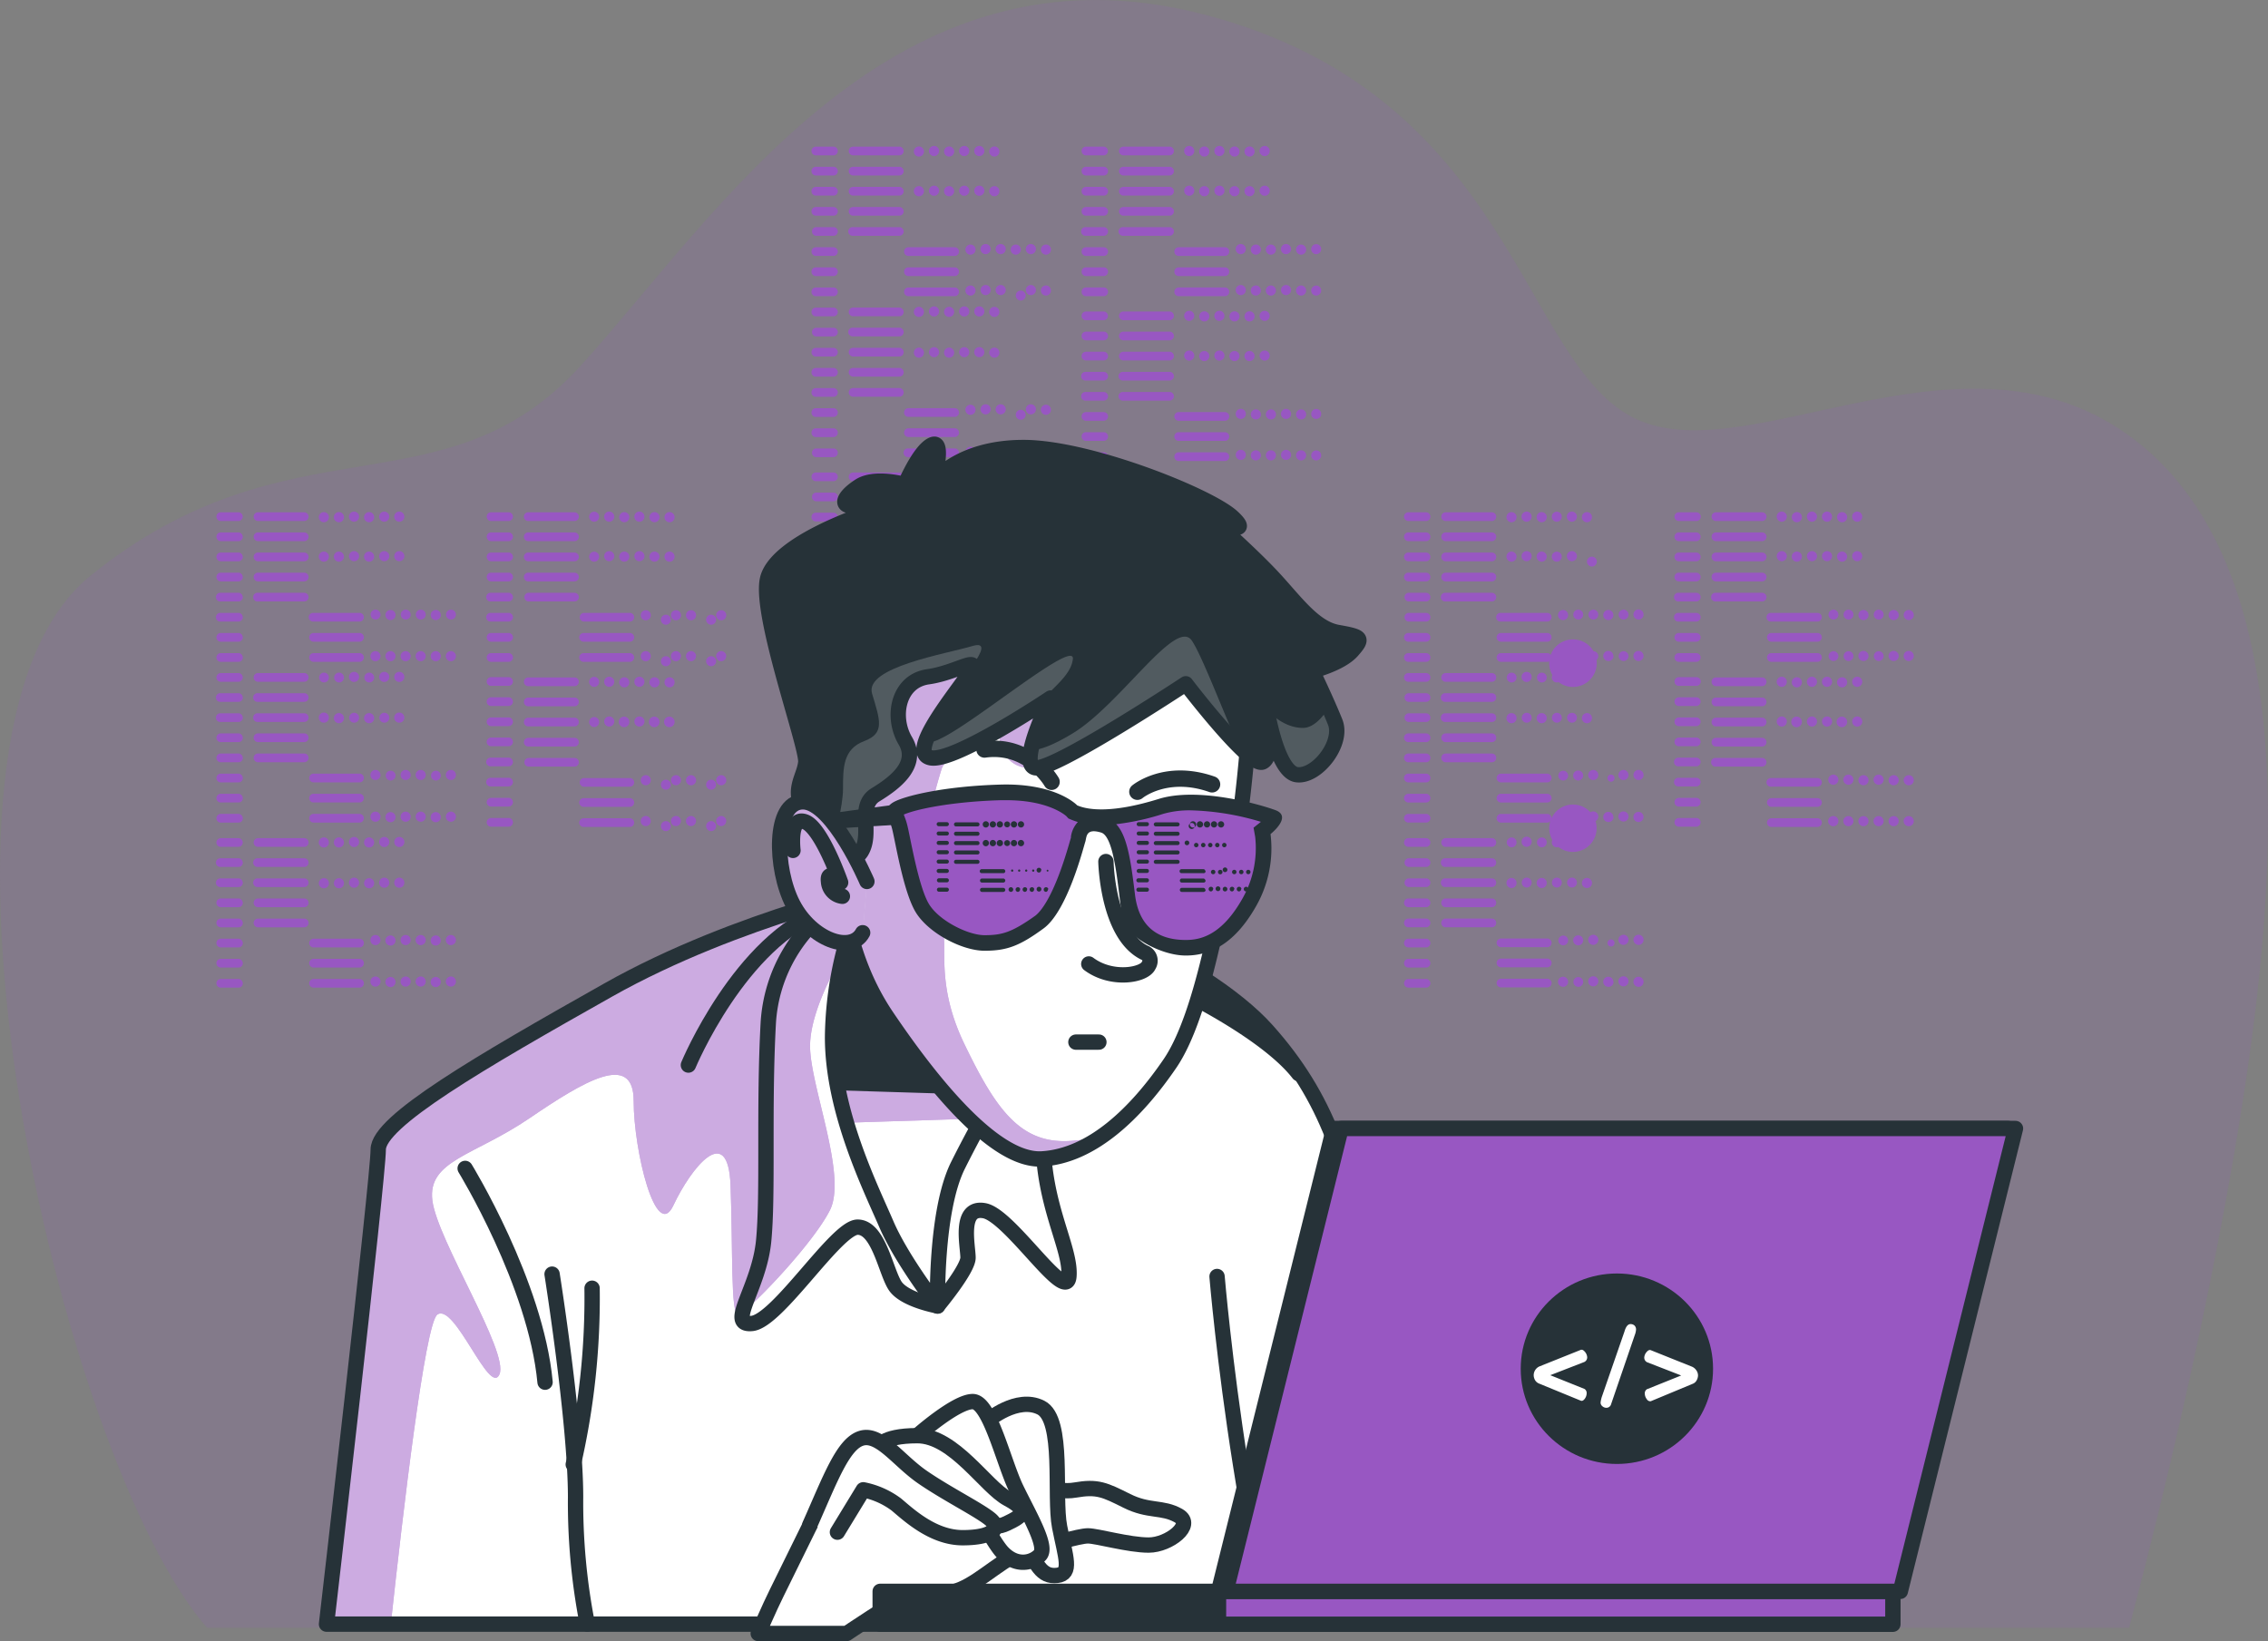 <svg xmlns="http://www.w3.org/2000/svg" xmlns:xlink="http://www.w3.org/1999/xlink" width="525.811" height="380.514" viewBox="0 0 525.811 380.514"><rect x="0" y="0" width="525.811" height="380.514" fill="#808080" stroke="none"/><defs><style>.a,.e,.g{fill:#fff;}.a,.b,.h,.p{stroke:#263238;stroke-linecap:round;stroke-linejoin:round;stroke-width:3.555px;}.b,.l{fill:#263238;}.c{fill:rgba(152,87,194,0.15);}.d,.p{fill:#9857c2;}.f{clip-path:url(#a);}.g{opacity:0.5;}.h{fill:none;}.i{clip-path:url(#b);}.j{clip-path:url(#c);}.k{clip-path:url(#d);}.m{clip-path:url(#e);}.n{opacity:0.2;}.o{clip-path:url(#f);}</style><clipPath id="a"><path class="a" d="M473.926,960.286s-35.953,7.629-65.916,24.515-53.381,30.505-53.381,37.025-11.993,110.04-11.993,110.04H615.026s-26.7-57.2-31.047-81.717-9.269-40.354-23.43-56.1S504.974,958.117,473.926,960.286Z" transform="translate(-342.637 -960.125)"/></clipPath><clipPath id="b"><path class="a" d="M637.219,970.377a35.89,35.89,0,0,0-16.9,28.323c-1.084,19.609,0,39.774-1.084,50.657s-8.714,19.622-2.724,19.067,19.609-22.333,24.515-22.333,6.532,10.353,8.714,13.619,9.836,4.641,9.836,4.641,7.049-8.449,7.049-11.173-2.182-11.993,3.783-10.9,19.055,21.791,19.609,15.246-6-16.394-6-32.132-7.566-34.326-18.512-45.764S648.366,969.532,637.219,970.377Z" transform="translate(-614.241 -969.841)"/></clipPath><clipPath id="c"><path class="a" d="M679.9,971.742a84.15,84.15,0,0,0-6.532,31.526c0,17.226,8.9,35.045,12.472,43.355s11.879,19,11.879,19-.605-21.968,4.742-32.661,10.089-18.411,10.089-18.411-6.532-6.532-16.041-21.375S679.9,971.742,679.9,971.742Z" transform="translate(-673.365 -971.742)"/></clipPath><clipPath id="d"><path class="a" d="M765.283,791.745s-1.652,24.4-4.288,32.977-6.305,34.969-14.187,46.508-18.134,21.438-29.685,22.106-27.037-19.8-35.953-32.989-9.887-26.381-12.863-39.244-3.619-27.743,1-39.257,27.743-25.726,47.164-24.074,43.86,11.879,48.816,19.458a13.254,13.254,0,0,1,0,14.515Z" transform="translate(-665.958 -757.64)"/></clipPath><clipPath id="e"><path class="b" d="M653.52,689.043s-21.438,6.936-23.09,15.511,9.244,38.588,8.916,42.208-3.632,6.608,0,11.879,10.215,13.191,12.863,8.9-1-10.555,3.291-13.191,10.227-6.923,6.923-12.535-1.639-13.872,5.284-14.843,12.863-5.6,9.231-.328-14.174,18.147-8.575,19.13,27.743-13.872,27.743-13.872-7.566,15.133-3.632,16.154S727.443,728.6,727.443,728.6s14.843,19.458,17.806,18.134,1-12.194,1-12.194,2.308,14.515,6.923,15.133,10.883-7.264,8.9-12.207-5.309-11.854-5.309-11.854,6.6-1.652,9.231-4.628,2.308-3.291-3.3-4.288-9.887-7.251-15.133-12.863-13.872-13.191-13.872-13.191,9.887,4.288,4.615-.656-33.317-16.167-48.488-16.167-20.82,7.932-20.82,7.932,2.636-9.9-.341-8.575-6.305,9.231-6.305,9.231-6.923-1.98-10.542.341-4.628,4.615-1.652,4.615a17.228,17.228,0,0,1,4.943.656Z" transform="translate(-630.259 -673.057)"/></clipPath><clipPath id="f"><path class="a" d="M659.018,925.253s-7.907-18.462-14.843-18.462-6.6,15.5-2.308,23.746,13.531,11.539,16.167,6.6" transform="translate(-638.78 -906.791)"/></clipPath></defs><g transform="translate(-129.237 -382.696)"><g transform="translate(129.237 382.696)"><path class="c" d="M622.837,760.1c3.695-13.872,15.776-60.417,23.96-107.581,9.786-56.294,18.348-133.849-20.795-166.359s-90.519,6.242-117.43-6.305-28.122-75.058-100.292-93.823-112.524,46.293-144.328,81.364S196.675,478.64,150.23,516.169c-45.978,37.126-6.986,205.162,27.012,243.927Z" transform="translate(-129.237 -382.696)"/></g><g transform="translate(179.298 416.533)"><path class="d" d="M1051.991,719.274h-4.086a1.009,1.009,0,0,1,0-2.018h4.086a1.009,1.009,0,0,1,0,2.018Zm1.009,3.657a1.009,1.009,0,0,0-1.009-1.009h-4.086a1.009,1.009,0,0,0,0,2.018h4.086A1.009,1.009,0,0,0,1053,722.931Zm0,4.666a1.009,1.009,0,0,0-1.009-1.009h-4.086a1.009,1.009,0,0,0,0,2.018h4.086a1.009,1.009,0,0,0,1.009-1.059Zm0,4.666a1.009,1.009,0,0,0-1.009-1.009h-4.086a1.009,1.009,0,0,0,0,2.018h4.086A1.009,1.009,0,0,0,1053,732.263Zm0,4.666a1.009,1.009,0,0,0-1.009-1.009h-4.086a1.009,1.009,0,0,0,0,2.005h4.086a1,1,0,0,0,1.009-1Zm0,4.653a1,1,0,0,0-1.009-1h-4.086a1.009,1.009,0,0,0,0,2.005h4.086A1.009,1.009,0,0,0,1053,741.582Zm0,4.666a1.009,1.009,0,0,0-1.009-1.009h-4.086a1.009,1.009,0,0,0,0,2.018h4.086A1.009,1.009,0,0,0,1053,746.248Zm0,4.666a1.009,1.009,0,0,0-1.009-1.009h-4.086a1.009,1.009,0,0,0,0,2.018h4.086A1.009,1.009,0,0,0,1053,750.914Zm15.259-32.649a1,1,0,0,0-1-1.009h-10.719a1.009,1.009,0,0,0,0,2.018h10.719a1,1,0,0,0,1-1.009Zm0,4.666a1,1,0,0,0-1-1.009h-10.719a1.009,1.009,0,0,0,0,2.018h10.719a1,1,0,0,0,1-1.009Zm0,4.666a1,1,0,0,0-1-1.009h-10.719a1.009,1.009,0,0,0,0,2.018h10.719a1,1,0,0,0,1-1.059Zm0,4.666a1,1,0,0,0-1-1.009h-10.719a1.009,1.009,0,0,0,0,2.018h10.719a1,1,0,0,0,1-1.009Zm0,4.666a1,1,0,0,0-1-1.009h-10.719a1.009,1.009,0,1,0,0,2.005h10.719a1,1,0,0,0,1-1Zm12.838,4.653a1,1,0,0,0-1.009-1h-10.719a1.009,1.009,0,1,0,0,2.005h10.719A1.009,1.009,0,0,0,1081.1,741.582Zm0,4.666a1.009,1.009,0,0,0-1.009-1.009h-10.719a1.009,1.009,0,0,0,0,2.018h10.719A1.009,1.009,0,0,0,1081.1,746.248Zm0,4.666a1.009,1.009,0,0,0-1.009-1.009h-10.719a1.009,1.009,0,0,0,0,2.018h10.719a1.009,1.009,0,0,0,1.009-1.009Zm-8.121-32.649a1.173,1.173,0,1,0-.545,1.116A1.173,1.173,0,0,0,1072.975,718.265Zm3.506,0a1.173,1.173,0,1,0-1.173,1.173,1.173,1.173,0,0,0,1.173-1.173Zm3.493,0a1.173,1.173,0,1,0-.545,1.116A1.173,1.173,0,0,0,1079.974,718.265Zm3.493,0a1.16,1.16,0,1,0-.335.828A1.16,1.16,0,0,0,1083.467,718.265Zm3.506,0a1.173,1.173,0,1,0-1.173,1.173,1.173,1.173,0,0,0,1.173-1.173Zm3.493,0a1.173,1.173,0,1,0-.545,1.116A1.173,1.173,0,0,0,1090.466,718.265Zm-17.491,9.281a1.173,1.173,0,1,0-1.16,1.16,1.173,1.173,0,0,0,1.16-1.16Zm3.506,0a1.173,1.173,0,1,0-1.166,1.051,1.173,1.173,0,0,0,1.166-1.051Zm3.493,0a1.173,1.173,0,1,0-1.16,1.16A1.173,1.173,0,0,0,1079.974,727.547Zm3.493,0a1.16,1.16,0,1,0-1.16,1.16,1.173,1.173,0,0,0,1.16-1.16Zm3.506,0a1.173,1.173,0,1,0-1.167,1.051A1.173,1.173,0,0,0,1086.973,727.547Zm3.493,0a1.141,1.141,0,1,1-.038,0Zm-5.536,13.405a1.173,1.173,0,1,0-.545,1.116,1.173,1.173,0,0,0,.545-1.116Zm3.493,0a1.145,1.145,0,1,0,0,.05Zm3.506,0a1.145,1.145,0,1,0,0,.05Zm3.493,0a1.173,1.173,0,1,0-.545,1.116,1.173,1.173,0,0,0,.545-1.116Zm3.506,0a1.145,1.145,0,1,0,0,.05Zm3.493,0a1.173,1.173,0,1,0-1.173,1.173,1.16,1.16,0,0,0,1.173-1.122Zm-17.491,9.622a1.173,1.173,0,1,0-1.16,1.16,1.16,1.16,0,0,0,1.16-1.11Zm3.493,0a1.133,1.133,0,1,0,0,.05Zm3.506,0a1.133,1.133,0,1,0,0,.05Zm3.493,0a1.173,1.173,0,1,0-1.16,1.16,1.16,1.16,0,0,0,1.211-1.11Zm3.506,0a1.133,1.133,0,1,0,0,.05Zm3.493,0a1.173,1.173,0,1,0-1.173,1.16,1.16,1.16,0,0,0,1.173-1.11Z" transform="translate(-771.444 -632.312)"/><path class="d" d="M1051.991,824.141h-4.086a1.009,1.009,0,0,1,0-2.018h4.086a1.009,1.009,0,0,1,0,2.018ZM1053,827.8a1.009,1.009,0,0,0-1.009-1.009h-4.086a1.009,1.009,0,0,0,0,2.005h4.086a1,1,0,0,0,1.009-.946Zm0,4.653a1,1,0,0,0-1.009-1h-4.086a1.009,1.009,0,0,0,0,2.005h4.086A1.009,1.009,0,0,0,1053,832.5Zm0,4.666a1.009,1.009,0,0,0-1.009-1.009h-4.086a1.009,1.009,0,0,0,0,2.018h4.086a1.009,1.009,0,0,0,1.009-.958Zm0,4.666a1.009,1.009,0,0,0-1.009-1.009h-4.086a1.009,1.009,0,0,0,0,2.018h4.086a1.009,1.009,0,0,0,1.009-1Zm0,4.666a1.009,1.009,0,0,0-1.009-1.009h-4.086a1.009,1.009,0,0,0,0,2.018h4.086A1.009,1.009,0,0,0,1053,846.5Zm0,4.666a1.009,1.009,0,0,0-1.009-1.009h-4.086a1.009,1.009,0,0,0,0,2.018h4.086a1.009,1.009,0,0,0,1.009-.958Zm0,4.666a1.009,1.009,0,0,0-1.009-1.009h-4.086a1,1,0,0,0,0,2.005h4.086a1,1,0,0,0,1.009-.946Zm15.259-32.649a1,1,0,0,0-1-1.009h-10.719a1.009,1.009,0,0,0,0,2.018h10.719a1,1,0,0,0,1-.958Zm0,4.666a1,1,0,0,0-1-1.009h-10.719a1.009,1.009,0,1,0,0,2.005h10.719a1,1,0,0,0,1-.946Zm0,4.653a1,1,0,0,0-1-1h-10.719a1.009,1.009,0,1,0,0,2.005h10.719a1,1,0,0,0,1-.958Zm0,4.666a1,1,0,0,0-1-1.009h-10.719a1.009,1.009,0,0,0,0,2.018h10.719a1,1,0,0,0,1-.958Zm0,4.666a1,1,0,0,0-1-1.009h-10.719a1.009,1.009,0,0,0,0,2.018h10.719a1,1,0,0,0,1-1Zm12.838,4.666a1.009,1.009,0,0,0-1.009-1.009h-10.719a1.009,1.009,0,0,0,0,2.018h10.719a1.009,1.009,0,0,0,1.009-.958Zm0,4.666a1.009,1.009,0,0,0-1.009-1.009h-10.719a1.009,1.009,0,0,0,0,2.018h10.719a1.009,1.009,0,0,0,1.009-.958Zm0,4.666a1.009,1.009,0,0,0-1.009-1.009h-10.719a1.009,1.009,0,0,0-1.009,1.009,1,1,0,0,0,1.009,1h10.719a1,1,0,0,0,1.009-.946Zm-8.121-32.649a1.135,1.135,0,1,0,0,.051Zm3.506,0a1.173,1.173,0,1,0-1.166,1.051,1.173,1.173,0,0,0,1.166-1.051Zm3.493,0a1.135,1.135,0,1,0,0,.051Zm3.493,0a1.16,1.16,0,1,0-1.16,1.16,1.173,1.173,0,0,0,1.16-1.11Zm3.506,0a1.173,1.173,0,1,0-1.167,1.051,1.173,1.173,0,0,0,1.167-1.051Zm3.493,0a5.514,5.514,0,1,0-.038.05Zm-17.491,9.319a1.173,1.173,0,1,0-.545,1.116,1.173,1.173,0,0,0,.545-1.116Zm3.506,0a1.148,1.148,0,1,0,0,.051Zm3.493,0a1.173,1.173,0,1,0-.545,1.116,1.173,1.173,0,0,0,.545-1.116Zm3.493,0a1.145,1.145,0,1,0,0,.05Zm3.506,0a1.145,1.145,0,1,0,0,.051Zm3.493,0a1.173,1.173,0,1,0-.545,1.116,1.173,1.173,0,0,0,.545-1.116Zm-5.536,13.418a1.133,1.133,0,1,0,0,.05Zm3.493,0a1.16,1.16,0,1,0-1.16,1.16,1.173,1.173,0,0,0,1.16-1.11Zm3.506,0a1.173,1.173,0,1,0-1.167,1.051A1.173,1.173,0,0,0,1091.929,845.869Zm3.493,0a.821.821,0,1,0,.051.05Zm3.506,0a1.173,1.173,0,1,0-1.167,1.051A1.173,1.173,0,0,0,1098.927,845.869Zm3.493,0a1.173,1.173,0,1,0-1.166,1.051,1.173,1.173,0,0,0,1.166-1.051Zm-17.491,9.622a1.173,1.173,0,1,0-1.16,1.16,1.16,1.16,0,0,0,1.16-1.11Zm3.493,0a1.133,1.133,0,1,0,0,.05Zm3.506,0a1.173,1.173,0,1,0-1.166,1.051,1.172,1.172,0,0,0,1.166-1.051Zm3.493,0a1.173,1.173,0,1,0-1.16,1.16,1.16,1.16,0,0,0,1.211-1.11Zm3.506,0a1.173,1.173,0,1,0-1.166,1.051,1.172,1.172,0,0,0,1.166-1.051Zm3.493,0a1.173,1.173,0,1,0-1.173,1.16,1.16,1.16,0,0,0,1.173-1.11Z" transform="translate(-771.444 -699.901)"/><path class="d" d="M1051.991,931.946h-4.086a1.009,1.009,0,0,1,0-2.018h4.086a1.009,1.009,0,0,1,0,2.018ZM1053,935.6a1.009,1.009,0,0,0-1.009-1.009h-4.086a1.009,1.009,0,0,0,0,2.005h4.086a1,1,0,0,0,1.009-1Zm0,4.653a1,1,0,0,0-1.009-1h-4.086a1.009,1.009,0,0,0,0,2.005h4.086A1.009,1.009,0,0,0,1053,940.256Zm0,4.666a1.009,1.009,0,0,0-1.009-1.009h-4.086a1.009,1.009,0,0,0,0,2.018h4.086A1.009,1.009,0,0,0,1053,944.922Zm0,4.666a1.009,1.009,0,0,0-1.009-1.009h-4.086a1.009,1.009,0,0,0,0,2.018h4.086a1.009,1.009,0,0,0,1.009-1.009Zm0,4.666a1.009,1.009,0,0,0-1.009-1.009h-4.086a1.009,1.009,0,0,0,0,2.018h4.086A1.009,1.009,0,0,0,1053,954.2Zm0,4.666a1.009,1.009,0,0,0-1.009-1.009h-4.086a1.009,1.009,0,0,0,0,2.018h4.086A1.009,1.009,0,0,0,1053,958.92Zm0,4.666a1.009,1.009,0,0,0-1.009-1.009h-4.086a1,1,0,0,0,0,2.005h4.086a1,1,0,0,0,1.009-1Zm15.259-32.649a1,1,0,0,0-1-1.009h-10.719a1.009,1.009,0,0,0,0,2.018h10.719a1,1,0,0,0,1-1.009Zm0,4.666a1,1,0,0,0-1-1.009h-10.719a1.009,1.009,0,1,0,0,2.005h10.719a1,1,0,0,0,1-1Zm0,4.653a1,1,0,0,0-1-1h-10.719a1.009,1.009,0,1,0,0,2.005h10.719a1,1,0,0,0,1-1.009Zm0,4.666a1,1,0,0,0-1-1.009h-10.719a1.009,1.009,0,0,0,0,2.018h10.719a1,1,0,0,0,1-1.009Zm0,4.666a1,1,0,0,0-1-1.009h-10.719a1.009,1.009,0,0,0,0,2.018h10.719a1,1,0,0,0,1-1.009ZM1081.1,954.2a1.009,1.009,0,0,0-1.009-1.009h-10.719a1.009,1.009,0,1,0,0,2.018h10.719a1.009,1.009,0,0,0,1.009-1.009Zm0,4.666a1.009,1.009,0,0,0-1.009-1.009h-10.719a1.009,1.009,0,1,0,0,2.018h10.719a1.009,1.009,0,0,0,1.009-.958Zm0,4.666a1.009,1.009,0,0,0-1.009-1.009h-10.719a1.009,1.009,0,0,0-1.009,1.009,1,1,0,0,0,1.009,1h10.719a1,1,0,0,0,1.009-.946Zm-8.121-32.649a1.135,1.135,0,1,0,0,.051Zm3.506,0a1.173,1.173,0,1,0-1.166,1.051A1.172,1.172,0,0,0,1076.481,930.886Zm3.493,0a1.135,1.135,0,1,0,0,.051Zm3.493,0a1.16,1.16,0,1,0-1.16,1.16,1.173,1.173,0,0,0,1.16-1.11Zm3.506,0a1.173,1.173,0,1,0-1.167,1.051A1.173,1.173,0,0,0,1086.973,930.886Zm3.493,0a5.493,5.493,0,1,0-.038.051Zm-17.491,9.319a1.173,1.173,0,1,0-.545,1.116A1.173,1.173,0,0,0,1072.975,940.206Zm3.506,0a1.148,1.148,0,1,0,0,.05Zm3.493,0a1.173,1.173,0,1,0-.545,1.116A1.173,1.173,0,0,0,1079.974,940.206Zm3.493,0a1.145,1.145,0,1,0,0,.05Zm3.506,0a1.145,1.145,0,1,0,0,.05Zm3.493,0a1.173,1.173,0,1,0-.545,1.116A1.173,1.173,0,0,0,1090.466,940.206Zm-5.536,13.418a1.13,1.13,0,1,0,0,.05Zm3.493,0a1.16,1.16,0,1,0-1.16,1.16,1.173,1.173,0,0,0,1.16-1.11Zm3.506,0a1.173,1.173,0,1,0-1.166,1.051,1.173,1.173,0,0,0,1.166-1.051Zm3.493,0a.821.821,0,1,0,.051.05Zm3.506,0a1.173,1.173,0,1,0-1.167,1.051,1.173,1.173,0,0,0,1.167-1.051Zm3.493,0a1.173,1.173,0,1,0-1.167,1.051,1.173,1.173,0,0,0,1.167-1.051Zm-17.491,9.622a1.173,1.173,0,1,0-1.16,1.16,1.16,1.16,0,0,0,1.16-1.11Zm3.493,0a1.133,1.133,0,1,0,0,.05Zm3.506,0a1.173,1.173,0,1,0-1.167,1.051A1.173,1.173,0,0,0,1091.929,963.245Zm3.493,0a1.173,1.173,0,1,0-1.16,1.16,1.16,1.16,0,0,0,1.211-1.11Zm3.506,0a1.173,1.173,0,1,0-1.167,1.051A1.173,1.173,0,0,0,1098.927,963.245Zm3.493,0a1.173,1.173,0,1,0-1.173,1.16,1.16,1.16,0,0,0,1.173-1.11Z" transform="translate(-771.444 -769.433)"/><path class="d" d="M1228.493,719.274h-4.035a1.009,1.009,0,0,1,0-2.018h4.073a1.009,1.009,0,1,1,0,2.018Zm1.009,3.657a1.009,1.009,0,0,0-1.009-1.009h-4.035a1.009,1.009,0,0,0,0,2.018h4.073A1.009,1.009,0,0,0,1229.5,722.931Zm0,4.666a1.009,1.009,0,0,0-1.009-1.009h-4.035a1.009,1.009,0,0,0,0,2.018h4.073a1.009,1.009,0,0,0,.971-1.059Zm0,4.666a1.009,1.009,0,0,0-1.009-1.009h-4.035a1.009,1.009,0,0,0,0,2.018h4.073A1.009,1.009,0,0,0,1229.5,732.263Zm0,4.666a1,1,0,0,0-1.009-1.009h-4.035a1.009,1.009,0,1,0,0,2.005h4.073A1,1,0,0,0,1229.5,736.929Zm0,4.653a1,1,0,0,0-1.009-1h-4.035a1.009,1.009,0,1,0,0,2.005h4.073A1,1,0,0,0,1229.5,741.582Zm0,4.666a1.009,1.009,0,0,0-1.009-1.009h-4.035a1.009,1.009,0,0,0,0,2.018h4.073A1.009,1.009,0,0,0,1229.5,746.248Zm0,4.666a1.009,1.009,0,0,0-1.009-1.009h-4.035a1.009,1.009,0,0,0,0,2.018h4.073a1.009,1.009,0,0,0,.971-1.009Zm15.271-32.649a1.009,1.009,0,0,0-1.009-1.009h-10.706a1.009,1.009,0,0,0,0,2.018h10.706A1.009,1.009,0,0,0,1244.774,718.265Zm0,4.666a1.009,1.009,0,0,0-1.009-1.009h-10.706a1.009,1.009,0,0,0,0,2.018h10.706A1.009,1.009,0,0,0,1244.774,722.931Zm0,4.666a1.009,1.009,0,0,0-1.009-1.009h-10.706a1.009,1.009,0,0,0,0,2.018h10.706a1.009,1.009,0,0,0,1.009-1.059Zm0,4.666a1.009,1.009,0,0,0-1.009-1.009h-10.706a1.009,1.009,0,0,0,0,2.018h10.706a1.009,1.009,0,0,0,1.009-1.009Zm0,4.666a1.009,1.009,0,0,0-1.009-1.009h-10.706a1.009,1.009,0,1,0,0,2.005h10.706a1,1,0,0,0,1.009-1Zm12.825,4.653a1,1,0,0,0-1.009-1H1245.9a1.009,1.009,0,1,0,0,2.005H1256.6A1.009,1.009,0,0,0,1257.6,741.582Zm0,4.666a1.009,1.009,0,0,0-1.009-1.009H1245.9a1.009,1.009,0,0,0,0,2.018H1256.6A1.009,1.009,0,0,0,1257.6,746.248Zm0,4.666a1.009,1.009,0,0,0-1.009-1.009H1245.9a1.009,1.009,0,0,0,0,2.018H1256.6A1.009,1.009,0,0,0,1257.6,750.914Zm-8.109-32.649a1.173,1.173,0,1,0-1.173,1.173,1.173,1.173,0,0,0,1.173-1.173Zm3.493,0a1.173,1.173,0,1,0-.545,1.116,1.173,1.173,0,0,0,.545-1.116Zm3.506,0a1.173,1.173,0,1,0-1.173,1.173,1.173,1.173,0,0,0,1.173-1.173Zm3.493,0a1.173,1.173,0,1,0-1.173,1.173,1.16,1.16,0,0,0,1.173-1.173Zm3.493,0a1.173,1.173,0,1,0-.545,1.116A1.173,1.173,0,0,0,1263.475,718.265Zm3.506,0a1.173,1.173,0,1,0-1.173,1.173,1.173,1.173,0,0,0,1.173-1.173Zm-17.491,9.281a1.173,1.173,0,1,0-1.167,1.051A1.173,1.173,0,0,0,1249.49,727.547Zm3.493,0a1.173,1.173,0,1,0-1.16,1.16,1.172,1.172,0,0,0,1.16-1.16Zm3.506,0a1.173,1.173,0,1,0-1.167,1.051A1.173,1.173,0,0,0,1256.489,727.547Zm3.493,0a1.173,1.173,0,1,0-1.166,1.051,1.172,1.172,0,0,0,1.166-1.051Zm3.493,0a1.173,1.173,0,1,0-1.16,1.16A1.173,1.173,0,0,0,1263.475,727.547Zm3.506,0a1.173,1.173,0,1,0-1.167,1.051A1.173,1.173,0,0,0,1266.981,727.547Zm-5.536,13.405a1.145,1.145,0,1,0,0,.05Zm3.493,0a1.148,1.148,0,1,0,0,.05Zm3.493,0a1.173,1.173,0,1,0-.545,1.116,1.173,1.173,0,0,0,.545-1.116Zm3.506,0a1.148,1.148,0,1,0,0,.05Zm3.493,0a1.173,1.173,0,1,0-.545,1.116,1.173,1.173,0,0,0,.545-1.116Zm3.493,0a1.173,1.173,0,1,0-.545,1.116A1.173,1.173,0,0,0,1278.923,740.952Zm-17.478,9.622a1.133,1.133,0,1,0,0,.05Zm3.493,0a1.136,1.136,0,1,0,0,.05Zm3.493,0a1.173,1.173,0,1,0-1.16,1.16,1.16,1.16,0,0,0,1.16-1.11Zm3.506,0a1.133,1.133,0,1,0,0,.05Zm3.493,0a1.173,1.173,0,1,0-1.16,1.16,1.16,1.16,0,0,0,1.16-1.11Zm3.493,0a1.173,1.173,0,1,0-1.16,1.16,1.16,1.16,0,0,0,1.16-1.11Z" transform="translate(-885.297 -632.312)"/><path class="d" d="M1228.493,827.143h-4.035a1.009,1.009,0,0,1,0-2.018h4.073a1.009,1.009,0,1,1,0,2.018Zm1.009,3.657a1.009,1.009,0,0,0-1.009-1.009h-4.035a1.009,1.009,0,0,0,0,2.018h4.073A1.009,1.009,0,0,0,1229.5,830.8Zm0,4.666a1.009,1.009,0,0,0-1.009-1.009h-4.035a1.009,1.009,0,0,0,0,2.018h4.073A1.009,1.009,0,0,0,1229.5,835.466Zm0,4.666a1.009,1.009,0,0,0-1.009-1.009h-4.035a1.009,1.009,0,0,0,0,2.018h4.073a1.009,1.009,0,0,0,.971-1.009Zm0,4.666a1,1,0,0,0-1.009-1.009h-4.035a1.009,1.009,0,1,0,0,2.005h4.073a1,1,0,0,0,.971-1Zm0,4.653a1,1,0,0,0-1.009-1h-4.035a1.009,1.009,0,1,0,0,2.005h4.073A1,1,0,0,0,1229.5,849.451Zm0,4.666a1.009,1.009,0,0,0-1.009-1.009h-4.035a1.009,1.009,0,0,0,0,2.018h4.073A1.009,1.009,0,0,0,1229.5,854.117Zm0,4.666a1.009,1.009,0,0,0-1.009-1.009h-4.035a1.009,1.009,0,0,0,0,2.018h4.073A1.009,1.009,0,0,0,1229.5,858.783Zm15.271-32.586a1.009,1.009,0,0,0-1.009-1.009h-10.706a1.009,1.009,0,0,0,0,2.018h10.706A1.009,1.009,0,0,0,1244.774,826.2Zm0,4.666a1.009,1.009,0,0,0-1.009-1.009h-10.706a1.009,1.009,0,0,0,0,2.018h10.706a1.009,1.009,0,0,0,1.009-1.072Zm0,4.666a1.009,1.009,0,0,0-1.009-1.009h-10.706a1.009,1.009,0,0,0,0,2.018h10.706a1.009,1.009,0,0,0,1.009-1.072Zm0,4.666a1.009,1.009,0,0,0-1.009-1.009h-10.706a1.009,1.009,0,0,0,0,2.018h10.706a1.009,1.009,0,0,0,1.009-1.072Zm0,4.666a1.009,1.009,0,0,0-1.009-1.009h-10.706a1.009,1.009,0,1,0,0,2.005h10.706a1,1,0,0,0,1.009-1.059Zm12.825,4.653a1,1,0,0,0-1.009-1H1245.9a1.009,1.009,0,1,0,0,2.005H1256.6a1.009,1.009,0,0,0,1-1.072Zm0,4.666a1.009,1.009,0,0,0-1.009-1.009H1245.9a1.009,1.009,0,0,0,0,2.018H1256.6a1.009,1.009,0,0,0,1-1.072Zm0,4.666a1.009,1.009,0,0,0-1.009-1.009H1245.9a1.009,1.009,0,0,0,0,2.018H1256.6a1.009,1.009,0,0,0,1-1.072ZM1249.49,826.2a1.173,1.173,0,1,0-1.173,1.173,1.173,1.173,0,0,0,1.173-1.173Zm3.493,0a1.173,1.173,0,1,0-.545,1.116,1.173,1.173,0,0,0,.545-1.116Zm3.506,0a1.173,1.173,0,1,0-1.173,1.173,1.173,1.173,0,0,0,1.173-1.173Zm3.493,0a1.173,1.173,0,1,0-1.173,1.173,1.16,1.16,0,0,0,1.173-1.173Zm3.493,0a1.173,1.173,0,1,0-.545,1.116A1.173,1.173,0,0,0,1263.475,826.2Zm3.506,0a1.173,1.173,0,1,0-1.173,1.173,1.173,1.173,0,0,0,1.173-1.173Zm-17.491,9.332a1.173,1.173,0,1,0-1.166,1.051A1.172,1.172,0,0,0,1249.49,835.529Zm3.493,0a1.229,1.229,0,1,1,0-.063Zm3.506,0a1.173,1.173,0,1,0-1.166,1.051A1.172,1.172,0,0,0,1256.489,835.529Zm3.493,0a1.173,1.173,0,1,0-1.166,1.051A1.173,1.173,0,0,0,1259.982,835.529Zm3.493,0a1.223,1.223,0,1,1,0-.063Zm3.506,0a1.173,1.173,0,1,0-1.167,1.051A1.173,1.173,0,0,0,1266.981,835.529Zm-5.536,13.367a1.173,1.173,0,1,0-1.173,1.173,1.173,1.173,0,0,0,1.173-1.173Zm3.493,0a1.173,1.173,0,1,0-1.173,1.173A1.173,1.173,0,0,0,1264.938,848.9Zm3.493,0a1.173,1.173,0,1,0-.545,1.116A1.173,1.173,0,0,0,1268.431,848.9Zm3.506,0a1.173,1.173,0,1,0-1.173,1.173,1.173,1.173,0,0,0,1.173-1.173Zm3.493,0a1.173,1.173,0,1,0-.545,1.116A1.173,1.173,0,0,0,1275.43,848.9Zm3.493,0a1.173,1.173,0,1,0-.545,1.116,1.173,1.173,0,0,0,.545-1.116Zm-17.478,9.622a1.187,1.187,0,1,1,0-.025Zm3.493,0a1.173,1.173,0,1,1,0-.025Zm3.493,0a1.173,1.173,0,1,0-1.16,1.16,1.16,1.16,0,0,0,1.16-1.185Zm3.506,0a1.173,1.173,0,1,1,0-.025Zm3.493,0a1.173,1.173,0,1,0-1.16,1.16,1.16,1.16,0,0,0,1.16-1.185Zm3.493,0a1.173,1.173,0,1,0-1.16,1.16,1.16,1.16,0,0,0,1.16-1.185Z" transform="translate(-885.297 -701.958)"/><path class="d" d="M664.7,480.267h-4.086a1.009,1.009,0,1,1,0-2.018H664.7a1.009,1.009,0,1,1,0,2.018Zm1.009,3.657a1.009,1.009,0,0,0-1.009-1.009h-4.086a1.009,1.009,0,0,0,0,2.018H664.7A1.009,1.009,0,0,0,665.711,483.924Zm0,4.666a1.009,1.009,0,0,0-1.009-1.009h-4.086a1.009,1.009,0,0,0,0,2.018H664.7A1.009,1.009,0,0,0,665.711,488.59Zm0,4.666a1.009,1.009,0,0,0-1.009-1.009h-4.086a1,1,0,0,0,0,2.005H664.7a1,1,0,0,0,1.009-1Zm0,4.653a1,1,0,0,0-1.009-1h-4.086a1.009,1.009,0,0,0,0,2.005H664.7A1.009,1.009,0,0,0,665.711,497.909Zm0,4.666a1,1,0,0,0-1.009-1h-4.086a1,1,0,0,0,0,2.005H664.7a1.009,1.009,0,0,0,1.009-1.009Zm0,4.666a1.009,1.009,0,0,0-1.009-1.009h-4.086a1.009,1.009,0,1,0,0,2.018H664.7a1.009,1.009,0,0,0,1.009-1.009Zm0,4.666A1.009,1.009,0,0,0,664.7,510.9h-4.086a1.009,1.009,0,0,0,0,2.018H664.7a1.009,1.009,0,0,0,1.009-1.009Zm15.271-32.649a1.009,1.009,0,0,0-1.009-1.009H669.254a1.009,1.009,0,1,0,0,2.018h10.719a1.009,1.009,0,0,0,1.009-1.009Zm0,4.666a1.009,1.009,0,0,0-1.009-1.009H669.254a1.009,1.009,0,1,0,0,2.018h10.719a1.009,1.009,0,0,0,1.009-1.009Zm0,4.666a1.009,1.009,0,0,0-1.009-1.009H669.254a1.009,1.009,0,0,0,0,2.018h10.719A1.009,1.009,0,0,0,680.982,488.59Zm0,4.666a1.009,1.009,0,0,0-1.009-1.009H669.254a1.009,1.009,0,0,0-1.009,1.009,1,1,0,0,0,1.009,1h10.719a1,1,0,0,0,1.009-1Zm0,4.653a1,1,0,0,0-1.009-1H669.254a1.009,1.009,0,1,0,0,2.005h10.719A1.009,1.009,0,0,0,680.982,497.909Zm12.825,4.666a1,1,0,0,0-1.009-1H682.079a1,1,0,0,0-1.009,1,1.009,1.009,0,0,0,1.009,1.009H692.8a1.009,1.009,0,0,0,1.009-1.009Zm0,4.666a1.009,1.009,0,0,0-1.009-1.009H682.079a1.009,1.009,0,0,0,0,2.018H692.8a1.009,1.009,0,0,0,1.009-1.009Zm0,4.666A1.009,1.009,0,0,0,692.8,510.9H682.079a1.009,1.009,0,0,0,0,2.018H692.8a1.009,1.009,0,0,0,1.009-1.009Zm-8.121-32.649a1.173,1.173,0,1,0-.545,1.116,1.173,1.173,0,0,0,.545-1.116Zm3.506,0a1.173,1.173,0,1,0-1.173,1.173,1.173,1.173,0,0,0,1.173-1.173Zm3.493,0a1.173,1.173,0,1,0-.545,1.116A1.173,1.173,0,0,0,692.685,479.258Zm3.506,0a1.173,1.173,0,1,0-1.173,1.173,1.173,1.173,0,0,0,1.173-1.173Zm3.493,0a1.173,1.173,0,1,0-1.173,1.173,1.16,1.16,0,0,0,1.173-1.173Zm3.493,0a1.173,1.173,0,1,0-.545,1.116,1.173,1.173,0,0,0,.545-1.116Zm-17.491,9.332a1.173,1.173,0,1,0-1.16,1.16,1.173,1.173,0,0,0,1.16-1.16Zm3.506,0a1.173,1.173,0,1,0-1.166,1.051,1.173,1.173,0,0,0,1.166-1.051Zm3.493,0a1.173,1.173,0,1,0-1.16,1.16,1.173,1.173,0,0,0,1.16-1.16Zm3.506,0a1.173,1.173,0,1,0-1.166,1.051,1.173,1.173,0,0,0,1.166-1.051Zm3.493,0a1.173,1.173,0,1,0-1.167,1.051,1.173,1.173,0,0,0,1.167-1.051Zm3.493,0a1.173,1.173,0,1,0-1.16,1.16,1.173,1.173,0,0,0,1.16-1.16ZM697.641,502a1.173,1.173,0,1,0-.545,1.116,1.173,1.173,0,0,0,.545-1.116Zm3.506,0a1.173,1.173,0,1,0-1.173,1.173A1.173,1.173,0,0,0,701.146,502Zm3.493,0a1.173,1.173,0,1,0-1.173,1.173A1.173,1.173,0,0,0,704.64,502Zm3.493,0a1.173,1.173,0,1,0-.545,1.116,1.173,1.173,0,0,0,.545-1.116Zm3.506,0a1.173,1.173,0,1,0-1.173,1.173A1.173,1.173,0,0,0,711.639,502Zm3.493,0a1.173,1.173,0,1,0-.545,1.116,1.173,1.173,0,0,0,.545-1.116Zm-17.491,9.622a1.173,1.173,0,1,0-1.16,1.16,1.173,1.173,0,0,0,1.16-1.16Zm3.506,0a1.173,1.173,0,1,0-1.166,1.051,1.173,1.173,0,0,0,1.166-1.051Zm3.493,0a1.173,1.173,0,1,0-1.166,1.051,1.173,1.173,0,0,0,1.166-1.051Zm3.493,0a1.15,1.15,0,1,1-.025,0Zm3.506,0a1.173,1.173,0,1,0-1.166,1.051A1.173,1.173,0,0,0,711.639,511.617Zm3.493,0a1.173,1.173,0,1,0-1.16,1.16,1.173,1.173,0,0,0,1.16-1.16Z" transform="translate(-521.535 -478.085)"/><path class="d" d="M664.7,585.241h-4.086a1,1,0,0,1,0-2.005H664.7a1.009,1.009,0,0,1,1.009,1.009,1,1,0,0,1-1.009,1Zm1.009,3.657a1,1,0,0,0-1.009-1h-4.086a1.009,1.009,0,0,0,0,2.005H664.7A1.009,1.009,0,0,0,665.711,588.9Zm0,4.666a1,1,0,0,0-1.009-1h-4.086a1,1,0,0,0,0,2.005H664.7a1.009,1.009,0,0,0,1.009-1.009Zm0,4.666a1.009,1.009,0,0,0-1.009-1.009h-4.086a1.009,1.009,0,0,0,0,2.018H664.7A1.009,1.009,0,0,0,665.711,598.229Zm0,4.666a1.009,1.009,0,0,0-1.009-1.009h-4.086a1.009,1.009,0,0,0,0,2.018H664.7a1.009,1.009,0,0,0,1.009-1.009Zm0,4.666a1.009,1.009,0,0,0-1.009-1.009h-4.086a1.009,1.009,0,0,0,0,2.018H664.7A1.009,1.009,0,0,0,665.711,607.561Zm0,4.666a1.009,1.009,0,0,0-1.009-1.009h-4.086a1.009,1.009,0,0,0,0,2.018H664.7A1.009,1.009,0,0,0,665.711,612.227Zm0,4.666a1.009,1.009,0,0,0-1.009-1.009h-4.086a1.009,1.009,0,0,0,0,2.005H664.7a1,1,0,0,0,1.009-1Zm15.271-32.661a1.009,1.009,0,0,0-1.009-1.009H669.254a1.009,1.009,0,0,0-1.009,1.009,1,1,0,0,0,1.009,1h10.719a1,1,0,0,0,1.009-1Zm0,4.653a1,1,0,0,0-1.009-1H669.254a1.009,1.009,0,1,0,0,2.005h10.719a1.009,1.009,0,0,0,1.009-1Zm0,4.666a1,1,0,0,0-1.009-1H669.254a1,1,0,0,0-1.009,1,1.009,1.009,0,0,0,1.009,1.009h10.719a1.009,1.009,0,0,0,1.009-1Zm0,4.666a1.009,1.009,0,0,0-1.009-1.009H669.254a1.009,1.009,0,1,0,0,2.018h10.719a1.009,1.009,0,0,0,1.009-1Zm0,4.666a1.009,1.009,0,0,0-1.009-1.009H669.254a1.009,1.009,0,0,0,0,2.018h10.719a1.009,1.009,0,0,0,1.009-1Zm12.825,4.666a1.009,1.009,0,0,0-1.009-1.009H682.079a1.009,1.009,0,0,0,0,2.018H692.8a1.009,1.009,0,0,0,1.009-1Zm0,4.666a1.009,1.009,0,0,0-1.009-1.009H682.079a1.009,1.009,0,0,0,0,2.018H692.8a1.009,1.009,0,0,0,1.009-1Zm0,4.666a1.009,1.009,0,0,0-1.009-1.009H682.079a1.009,1.009,0,1,0,0,2.005H692.8a1,1,0,0,0,1.009-.984Zm-8.121-32.649a1.173,1.173,0,1,0-1.16,1.16A1.173,1.173,0,0,0,685.686,584.232Zm3.506,0a1.173,1.173,0,1,0-1.167,1.051A1.173,1.173,0,0,0,689.192,584.232Zm3.493,0a1.173,1.173,0,1,0-1.16,1.16A1.173,1.173,0,0,0,692.685,584.232Zm3.506,0a1.173,1.173,0,1,0-1.167,1.051A1.173,1.173,0,0,0,696.191,584.232Zm3.493,0a1.173,1.173,0,1,0-1.167,1.051A1.173,1.173,0,0,0,699.684,584.232Zm3.493,0a1.173,1.173,0,1,0-1.16,1.16A1.173,1.173,0,0,0,703.177,584.232Zm-17.491,9.319a1.173,1.173,0,1,0-.545,1.116A1.173,1.173,0,0,0,685.686,593.551Zm3.506,0a1.166,1.166,0,1,0,0,.013Zm3.493,0a1.173,1.173,0,1,0-.545,1.116A1.173,1.173,0,0,0,692.685,593.551Zm3.506,0a1.167,1.167,0,1,0,0,.013Zm3.493,0a1.173,1.173,0,1,0-1.173,1.173,1.16,1.16,0,0,0,1.173-1.16Zm3.493,0a1.173,1.173,0,1,0-.545,1.116A1.173,1.173,0,0,0,703.177,593.551Zm-5.536,13.38a1.173,1.173,0,1,0-1.16,1.16A1.173,1.173,0,0,0,697.641,606.931Zm3.506,0a1.173,1.173,0,1,0-1.167,1.051A1.173,1.173,0,0,0,701.146,606.931Zm3.493,0a1.173,1.173,0,1,0-1.167,1.051A1.173,1.173,0,0,0,704.64,606.931Zm3.493,0a1.148,1.148,0,1,1-.025,0Zm3.506,0a1.173,1.173,0,1,0-1.167,1.051A1.173,1.173,0,0,0,711.639,606.931Zm3.493,0a1.173,1.173,0,1,0-1.16,1.16,1.173,1.173,0,0,0,1.16-1.16Zm-17.491,9.609a1.173,1.173,0,1,0-.545,1.116A1.173,1.173,0,0,0,697.641,616.54Zm3.506,0a1.148,1.148,0,1,0,0,.05Zm3.493,0a1.148,1.148,0,1,0,0,.05Zm3.493,0a1.173,1.173,0,1,0-.545,1.116A1.173,1.173,0,0,0,708.133,616.54Zm3.506,0a1.148,1.148,0,1,0,0,.05Zm3.493,0a1.173,1.173,0,1,0-.545,1.116A1.173,1.173,0,0,0,715.132,616.54Z" transform="translate(-521.535 -545.744)"/><path class="d" d="M664.7,693.018h-4.086a1,1,0,0,1,0-2.005H664.7a1.009,1.009,0,0,1,1.009,1.009,1,1,0,0,1-1.009,1Zm1.009,3.657a1,1,0,0,0-1.009-1h-4.086a1.009,1.009,0,0,0,0,2.005H664.7a1.009,1.009,0,0,0,1.009-1.021Zm0,4.666a1.009,1.009,0,0,0-1.009-1.009h-4.086a1.009,1.009,0,1,0,0,2.018H664.7A1.009,1.009,0,0,0,665.711,701.341Zm0,4.666A1.009,1.009,0,0,0,664.7,705h-4.086a1.009,1.009,0,0,0,0,2.018H664.7a1.009,1.009,0,0,0,1.009-1.009Zm0,4.666a1.009,1.009,0,0,0-1.009-1.009h-4.086a1.009,1.009,0,1,0,0,2.018H664.7a1.009,1.009,0,0,0,1.009-1.009Zm0,4.666a1.009,1.009,0,0,0-1.009-1.009h-4.086a1.009,1.009,0,0,0,0,2.018H664.7a1.009,1.009,0,0,0,1.009-1.009Zm0,4.666A1.009,1.009,0,0,0,664.7,719h-4.086a1.009,1.009,0,0,0,0,2.018H664.7A1.009,1.009,0,0,0,665.711,720Zm0,4.666a1.009,1.009,0,0,0-1.009-1.009h-4.086a1.009,1.009,0,0,0,0,2.005H664.7a1,1,0,0,0,1.009-1Zm15.271-32.649a1.009,1.009,0,0,0-1.009-1.009H669.254a1.009,1.009,0,0,0-1.009,1.009,1,1,0,0,0,1.009,1h10.719a1,1,0,0,0,1.009-1Zm0,4.653a1,1,0,0,0-1.009-1H669.254a1.009,1.009,0,1,0,0,2.005h10.719a1.009,1.009,0,0,0,1.009-1.021Zm0,4.666a1.009,1.009,0,0,0-1.009-1.009H669.254a1.009,1.009,0,0,0,0,2.018h10.719a1.009,1.009,0,0,0,1.009-1.009Zm0,4.666A1.009,1.009,0,0,0,679.973,705H669.254a1.009,1.009,0,1,0,0,2.018h10.719a1.009,1.009,0,0,0,1.009-1.009Zm0,4.666a1.009,1.009,0,0,0-1.009-1.009H669.254a1.009,1.009,0,0,0,0,2.018h10.719a1.009,1.009,0,0,0,1.009-1.009Zm12.825,4.666a1.009,1.009,0,0,0-1.009-1.009H682.079a1.009,1.009,0,0,0,0,2.018H692.8a1.009,1.009,0,0,0,1.009-1.009Zm0,4.666A1.009,1.009,0,0,0,692.8,719H682.079a1.009,1.009,0,0,0,0,2.018H692.8A1.009,1.009,0,0,0,693.807,720Zm0,4.666a1.009,1.009,0,0,0-1.009-1.009H682.079a1.009,1.009,0,1,0,0,2.005H692.8a1,1,0,0,0,1.009-1Zm-8.121-32.649a1.173,1.173,0,1,0-1.16,1.16,1.173,1.173,0,0,0,1.16-1.16Zm3.506,0a1.173,1.173,0,1,0-1.167,1.051A1.173,1.173,0,0,0,689.192,692.021Zm3.493,0a1.173,1.173,0,1,0-1.16,1.16,1.173,1.173,0,0,0,1.16-1.16Zm3.506,0a1.173,1.173,0,1,0-1.167,1.051A1.173,1.173,0,0,0,696.191,692.021Zm3.493,0a1.173,1.173,0,1,0-1.167,1.051A1.173,1.173,0,0,0,699.684,692.021Zm3.493,0a1.173,1.173,0,1,0-1.16,1.16,1.173,1.173,0,0,0,1.16-1.16Zm-17.491,9.319a1.173,1.173,0,1,0-.545,1.116A1.173,1.173,0,0,0,685.686,701.341Zm3.506,0a1.173,1.173,0,1,0-1.173,1.173,1.173,1.173,0,0,0,1.173-1.173Zm3.493,0a1.173,1.173,0,1,0-.545,1.116A1.173,1.173,0,0,0,692.685,701.341Zm3.506,0a1.173,1.173,0,1,0-1.173,1.173,1.173,1.173,0,0,0,1.173-1.173Zm3.493,0a1.173,1.173,0,1,0-1.173,1.173,1.16,1.16,0,0,0,1.173-1.173Zm3.493,0a1.173,1.173,0,1,0-.545,1.116A1.173,1.173,0,0,0,703.177,701.341Zm-5.536,13.418a1.173,1.173,0,1,0-1.16,1.16,1.173,1.173,0,0,0,1.16-1.16Zm3.506,0a1.173,1.173,0,1,0-1.166,1.051,1.173,1.173,0,0,0,1.166-1.051Zm3.493,0a1.173,1.173,0,1,0-1.166,1.051,1.173,1.173,0,0,0,1.166-1.051Zm3.493,0a1.153,1.153,0,1,1-.025,0Zm3.506,0a1.173,1.173,0,1,0-1.166,1.051A1.173,1.173,0,0,0,711.639,714.758Zm3.493,0a1.173,1.173,0,1,0-1.16,1.16,1.173,1.173,0,0,0,1.16-1.16Zm-17.491,9.647a1.173,1.173,0,1,0-.545,1.116A1.173,1.173,0,0,0,697.641,724.405Zm3.506,0a1.173,1.173,0,1,0-1.173,1.173A1.173,1.173,0,0,0,701.146,724.405Zm3.493,0a1.173,1.173,0,1,0-1.173,1.173A1.173,1.173,0,0,0,704.64,724.405Zm3.493,0a1.173,1.173,0,1,0-.545,1.116A1.173,1.173,0,0,0,708.133,724.405Zm3.506,0a1.173,1.173,0,1,0-1.173,1.173A1.173,1.173,0,0,0,711.639,724.405Zm3.493,0a1.173,1.173,0,1,0-.545,1.116,1.173,1.173,0,0,0,.545-1.116Z" transform="translate(-521.535 -615.298)"/><path class="d" d="M841.079,480.267h-4.124a1.009,1.009,0,1,1,0-2.018h4.086a1.009,1.009,0,1,1,0,2.018Zm1,3.657a1,1,0,0,0-1-1.009h-4.124a1.009,1.009,0,0,0,0,2.018h4.086a1,1,0,0,0,1.034-1.009Zm0,4.666a1,1,0,0,0-1-1.009h-4.124a1.009,1.009,0,0,0,0,2.018h4.086a1,1,0,0,0,1.034-1.009Zm0,4.666a1,1,0,0,0-1-1.009h-4.124a1.009,1.009,0,0,0-1.009,1.009,1,1,0,0,0,1.009,1h4.086a1,1,0,0,0,1.034-1Zm0,4.653a1,1,0,0,0-1-1h-4.124a1.009,1.009,0,1,0,0,2.005h4.086a1,1,0,0,0,1.034-1.009Zm0,4.666a1,1,0,0,0-1-1h-4.124a1,1,0,0,0-1.009,1,1.009,1.009,0,0,0,1.009,1.009h4.086a1,1,0,0,0,1.034-1.009Zm0,4.666a1,1,0,0,0-1-1.009h-4.124a1.009,1.009,0,1,0,0,2.018h4.086a1,1,0,0,0,1.034-1.009Zm0,4.666a1,1,0,0,0-1-1.009h-4.124a1.009,1.009,0,0,0,0,2.018h4.086a1,1,0,0,0,1.034-1.009Zm15.271-32.649a1.009,1.009,0,0,0-1.009-1.009H845.632a1.009,1.009,0,1,0,0,2.018h10.706a1.009,1.009,0,0,0,1.009-1.009Zm0,4.666a1.009,1.009,0,0,0-1.009-1.009H845.632a1.009,1.009,0,1,0,0,2.018h10.706a1.009,1.009,0,0,0,1.009-1.009Zm0,4.666a1.009,1.009,0,0,0-1.009-1.009H845.632a1.009,1.009,0,0,0,0,2.018h10.706A1.009,1.009,0,0,0,857.347,488.59Zm0,4.666a1.009,1.009,0,0,0-1.009-1.009H845.632a1.009,1.009,0,0,0-1.009,1.009,1,1,0,0,0,1.009,1h10.706a1,1,0,0,0,1.009-1Zm0,4.653a1,1,0,0,0-1.009-1H845.632a1.009,1.009,0,1,0,0,2.005h10.706A1.009,1.009,0,0,0,857.347,497.909Zm12.825,4.666a1,1,0,0,0-1.009-1H858.457a1,1,0,0,0-1.009,1,1.009,1.009,0,0,0,1.009,1.009h10.706a1.009,1.009,0,0,0,1.009-1.009Zm0,4.666a1.009,1.009,0,0,0-1.009-1.009H858.457a1.009,1.009,0,1,0,0,2.018h10.706a1.009,1.009,0,0,0,1.009-1.009Zm0,4.666a1.009,1.009,0,0,0-1.009-1.009H858.457a1.009,1.009,0,0,0,0,2.018h10.706a1.009,1.009,0,0,0,1.009-1.009Zm-8.109-32.649a1.173,1.173,0,1,0-1.173,1.173,1.173,1.173,0,0,0,1.173-1.173Zm3.493,0a1.173,1.173,0,1,0-.545,1.116,1.173,1.173,0,0,0,.545-1.116Zm3.506,0a1.173,1.173,0,1,0-1.173,1.173,1.173,1.173,0,0,0,1.173-1.173Zm3.493,0a1.173,1.173,0,1,0-.545,1.116,1.173,1.173,0,0,0,.545-1.116Zm3.493,0a1.173,1.173,0,1,0-.545,1.116,1.173,1.173,0,0,0,.545-1.116Zm3.506,0a1.173,1.173,0,1,0-1.173,1.173,1.173,1.173,0,0,0,1.173-1.173Zm-17.491,9.332a1.173,1.173,0,1,0-1.166,1.051A1.173,1.173,0,0,0,862.063,488.59Zm3.493,0a1.173,1.173,0,1,0-1.16,1.16,1.173,1.173,0,0,0,1.16-1.16Zm3.506,0a1.173,1.173,0,1,0-1.167,1.051A1.173,1.173,0,0,0,869.062,488.59Zm3.493,0a1.173,1.173,0,1,0-1.16,1.16,1.173,1.173,0,0,0,1.16-1.16Zm3.493,0a1.173,1.173,0,1,0-1.16,1.16,1.173,1.173,0,0,0,1.16-1.16Zm3.506,0a1.173,1.173,0,1,0-1.166,1.051,1.173,1.173,0,0,0,1.166-1.051ZM874.018,502a1.173,1.173,0,1,0-1.173,1.173A1.173,1.173,0,0,0,874.018,502Zm3.493,0a1.173,1.173,0,1,0-.545,1.116,1.173,1.173,0,0,0,.545-1.116ZM881,502a1.173,1.173,0,1,0-.545,1.116A1.173,1.173,0,0,0,881,502Zm3.506,0a1.173,1.173,0,1,0-1.173,1.173A1.173,1.173,0,0,0,884.51,502ZM888,502a1.173,1.173,0,1,0-.545,1.116A1.173,1.173,0,0,0,888,502Zm3.493,0a1.16,1.16,0,1,0-.335.828A1.16,1.16,0,0,0,891.5,502Zm-17.478,9.622a1.173,1.173,0,1,0-1.166,1.051,1.173,1.173,0,0,0,1.166-1.051Zm3.493,0a1.173,1.173,0,1,0-1.16,1.16,1.173,1.173,0,0,0,1.16-1.16Zm3.493,0a1.173,1.173,0,1,0-1.16,1.16,1.173,1.173,0,0,0,1.16-1.16Zm3.506,0a1.173,1.173,0,1,0-1.167,1.051A1.173,1.173,0,0,0,884.51,511.617Zm3.493,0a1.173,1.173,0,1,0-1.16,1.16,1.173,1.173,0,0,0,1.16-1.16Zm3.493,0a1.16,1.16,0,1,0-1.16,1.16,1.173,1.173,0,0,0,1.16-1.16Z" transform="translate(-635.25 -478.085)"/><path class="d" d="M841.079,588.021h-4.124a1.009,1.009,0,0,1,0-2.018h4.086a1.009,1.009,0,1,1,0,2.018Zm1,3.657a1,1,0,0,0-1-1.009h-4.124a1.009,1.009,0,0,0,0,2.018h4.086a1,1,0,0,0,1.034-1.009Zm0,4.666a1,1,0,0,0-1-1.009h-4.124a1.009,1.009,0,0,0,0,2.018h4.086a1,1,0,0,0,1.034-1.009Zm0,4.666a1,1,0,0,0-1-1.009h-4.124a1.009,1.009,0,1,0,0,2.005h4.086a1,1,0,0,0,1.034-1Zm0,4.653a1,1,0,0,0-1-1h-4.124a1.009,1.009,0,1,0,0,2.005h4.086a1,1,0,0,0,1.034-1.009Zm0,4.666a1,1,0,0,0-1-1h-4.124a1,1,0,0,0-1.009,1,1.009,1.009,0,0,0,1.009,1.009h4.086a1,1,0,0,0,1.034-1.009Zm0,4.666a1,1,0,0,0-1-1.009h-4.124a1.009,1.009,0,0,0,0,2.018h4.086A1,1,0,0,0,842.076,615Zm0,4.666a1,1,0,0,0-1-1.009h-4.124a1.009,1.009,0,0,0,0,2.018h4.086a1,1,0,0,0,1.034-1.009Zm15.271-32.649A1.009,1.009,0,0,0,856.338,586H845.632a1.009,1.009,0,0,0,0,2.018h10.706A1.009,1.009,0,0,0,857.347,587.012Zm0,4.666a1.009,1.009,0,0,0-1.009-1.009H845.632a1.009,1.009,0,1,0,0,2.018h10.706A1.009,1.009,0,0,0,857.347,591.678Zm0,4.666a1.009,1.009,0,0,0-1.009-1.009H845.632a1.009,1.009,0,0,0,0,2.018h10.706A1.009,1.009,0,0,0,857.347,596.344Zm0,4.666A1.009,1.009,0,0,0,856.338,600H845.632a1.009,1.009,0,1,0,0,2.005h10.706a1,1,0,0,0,1.009-1Zm0,4.653a1,1,0,0,0-1.009-1H845.632a1.009,1.009,0,1,0,0,2.005h10.706a1.009,1.009,0,0,0,1.009-1.009Zm12.825,4.666a1,1,0,0,0-1.009-1H858.457a1,1,0,0,0-1.009,1,1.009,1.009,0,0,0,1.009,1.009h10.706a1.009,1.009,0,0,0,1.009-1.009Zm0,4.666a1.009,1.009,0,0,0-1.009-1.009H858.457a1.009,1.009,0,0,0,0,2.018h10.706A1.009,1.009,0,0,0,870.172,615Zm0,4.666a1.009,1.009,0,0,0-1.009-1.009H858.457a1.009,1.009,0,0,0,0,2.018h10.706a1.009,1.009,0,0,0,1.009-1.009Zm-8.109-32.649a1.173,1.173,0,1,0-1.173,1.173,1.173,1.173,0,0,0,1.173-1.173Zm3.493,0a1.173,1.173,0,1,0-.545,1.116,1.173,1.173,0,0,0,.545-1.116Zm3.506,0a1.173,1.173,0,1,0-1.173,1.173,1.173,1.173,0,0,0,1.173-1.173Zm3.493,0a1.173,1.173,0,1,0-.545,1.116,1.173,1.173,0,0,0,.545-1.116Zm3.493,0a1.173,1.173,0,1,0-.545,1.116,1.173,1.173,0,0,0,.545-1.116Zm3.506,0a1.173,1.173,0,1,0-1.173,1.173,1.173,1.173,0,0,0,1.173-1.173Zm-17.491,9.332A1.173,1.173,0,1,0,860.9,597.4,1.173,1.173,0,0,0,862.063,596.344Zm3.493,0a1.173,1.173,0,1,0-1.16,1.16A1.173,1.173,0,0,0,865.557,596.344Zm3.506,0A1.173,1.173,0,1,0,867.9,597.4,1.173,1.173,0,0,0,869.062,596.344Zm3.493,0a1.173,1.173,0,1,0-1.16,1.16,1.173,1.173,0,0,0,1.16-1.16Zm3.493,0a1.173,1.173,0,1,0-1.16,1.16,1.173,1.173,0,0,0,1.16-1.16Zm3.506,0a1.173,1.173,0,1,0-1.166,1.051,1.173,1.173,0,0,0,1.166-1.051Zm-5.536,13.405a1.173,1.173,0,1,0-1.173,1.173,1.173,1.173,0,0,0,1.173-1.173Zm3.493,0a1.173,1.173,0,1,0-.545,1.116,1.173,1.173,0,0,0,.545-1.116Zm3.493,0a1.173,1.173,0,1,0-.545,1.116,1.173,1.173,0,0,0,.545-1.116Zm3.506,0a1.173,1.173,0,1,0-1.173,1.173,1.173,1.173,0,0,0,1.173-1.173Zm3.493,0a1.173,1.173,0,1,0-.545,1.116,1.173,1.173,0,0,0,.545-1.116Zm3.493,0a1.16,1.16,0,1,0-.335.828,1.16,1.16,0,0,0,.335-.828Zm-17.478,9.622a1.173,1.173,0,1,0-1.166,1.051,1.173,1.173,0,0,0,1.166-1.051Zm3.493,0a1.173,1.173,0,1,0-1.16,1.16,1.173,1.173,0,0,0,1.16-1.16Zm3.493,0a1.173,1.173,0,1,0-1.16,1.16,1.173,1.173,0,0,0,1.16-1.16Zm3.506,0a1.173,1.173,0,1,0-1.167,1.051A1.173,1.173,0,0,0,884.51,619.371Zm3.493,0a1.173,1.173,0,1,0-1.16,1.16,1.173,1.173,0,0,0,1.16-1.16Zm3.493,0a1.16,1.16,0,1,0-1.16,1.16,1.173,1.173,0,0,0,1.16-1.16Z" transform="translate(-635.25 -547.617)"/><path class="d" d="M275.573,719.274h-4.086a1.009,1.009,0,0,1,0-2.018h4.086a1.009,1.009,0,0,1,0,2.018Zm1.009,3.657a1.009,1.009,0,0,0-1.009-1.009h-4.086a1.009,1.009,0,1,0,0,2.018h4.086a1.009,1.009,0,0,0,1.034-1.009Zm0,4.666a1.009,1.009,0,0,0-1.009-1.009h-4.086a1.009,1.009,0,0,0,0,2.018h4.086a1.009,1.009,0,0,0,1.034-1.059Zm0,4.666a1.009,1.009,0,0,0-1.009-1.009h-4.086a1.009,1.009,0,1,0,0,2.018h4.086a1.009,1.009,0,0,0,1.034-1.009Zm0,4.666a1.009,1.009,0,0,0-1.009-1.009h-4.086a1.009,1.009,0,1,0,0,2.005h4.086a1,1,0,0,0,1.034-1Zm0,4.653a1,1,0,0,0-1.009-1h-4.086a1.009,1.009,0,1,0,0,2.005h4.086a1.009,1.009,0,0,0,1.034-1.009Zm0,4.666a1.009,1.009,0,0,0-1.009-1.009h-4.086a1.009,1.009,0,0,0,0,2.018h4.086a1.009,1.009,0,0,0,1.034-1.009Zm0,4.666a1.009,1.009,0,0,0-1.009-1.009h-4.086a1.009,1.009,0,1,0,0,2.018h4.086a1.009,1.009,0,0,0,1.034-1.009Zm15.259-32.649a1.009,1.009,0,0,0-1.009-1.009H280.125a1.009,1.009,0,0,0,0,2.018h10.706A1.009,1.009,0,0,0,291.84,718.265Zm0,4.666a1.009,1.009,0,0,0-1.009-1.009H280.125a1.009,1.009,0,0,0,0,2.018h10.706A1.009,1.009,0,0,0,291.84,722.931Zm0,4.666a1.009,1.009,0,0,0-1.009-1.009H280.125a1.009,1.009,0,1,0,0,2.018h10.706a1.009,1.009,0,0,0,1.009-1.059Zm0,4.666a1.009,1.009,0,0,0-1.009-1.009H280.125a1.009,1.009,0,1,0,0,2.018h10.706a1.009,1.009,0,0,0,1.009-1.009Zm0,4.666a1.009,1.009,0,0,0-1.009-1.009H280.125a1.009,1.009,0,1,0,0,2.005h10.706a1,1,0,0,0,1.009-1Zm12.825,4.653a1,1,0,0,0-1.009-1H293a1.009,1.009,0,1,0,0,2.005h10.706A1,1,0,0,0,304.665,741.582Zm0,4.666a1.009,1.009,0,0,0-1.009-1.009H293a1.009,1.009,0,0,0,0,2.018h10.706A1.009,1.009,0,0,0,304.665,746.248Zm0,4.666a1.009,1.009,0,0,0-1.009-1.009H293a1.009,1.009,0,0,0,0,2.018h10.706a1.009,1.009,0,0,0,.958-1.009Zm-8.109-32.649a1.173,1.173,0,1,0-.545,1.116A1.173,1.173,0,0,0,296.557,718.265Zm3.493,0a1.173,1.173,0,1,0-.545,1.116A1.173,1.173,0,0,0,300.05,718.265Zm3.506,0a1.173,1.173,0,1,0-1.173,1.173,1.173,1.173,0,0,0,1.173-1.173Zm3.493,0a1.173,1.173,0,1,0-.545,1.116A1.173,1.173,0,0,0,307.049,718.265Zm3.506,0a1.173,1.173,0,1,0-1.173,1.173A1.173,1.173,0,0,0,310.554,718.265Zm3.493,0a1.173,1.173,0,1,0-1.173,1.173,1.16,1.16,0,0,0,1.173-1.173Zm-17.491,9.281a1.173,1.173,0,1,0-1.16,1.16A1.173,1.173,0,0,0,296.557,727.547Zm3.493,0a1.173,1.173,0,1,0-1.16,1.16A1.173,1.173,0,0,0,300.05,727.547Zm3.506,0a1.173,1.173,0,1,0-1.166,1.051,1.173,1.173,0,0,0,1.166-1.051Zm3.493,0a1.173,1.173,0,1,0-1.16,1.16A1.173,1.173,0,0,0,307.049,727.547Zm3.506,0a1.173,1.173,0,1,0-1.166,1.051,1.173,1.173,0,0,0,1.166-1.051Zm3.493,0a1.173,1.173,0,1,0-1.166,1.051,1.173,1.173,0,0,0,1.166-1.051Zm-5.536,13.405a1.148,1.148,0,1,0,0,.05Zm3.493,0a1.173,1.173,0,1,0-.545,1.116A1.173,1.173,0,0,0,312,740.952Zm3.506,0a1.147,1.147,0,1,0,0,.05Zm3.493,0a1.148,1.148,0,1,0,0,.05Zm3.493,0a1.173,1.173,0,1,0-.545,1.116A1.173,1.173,0,0,0,322.5,740.952Zm3.506,0a1.146,1.146,0,1,0,0,.05Zm-17.491,9.672a1.173,1.173,0,1,0-1.173,1.16,1.173,1.173,0,0,0,1.173-1.16Zm3.493,0a1.173,1.173,0,1,0-1.16,1.16A1.16,1.16,0,0,0,312,750.624Zm3.506,0a1.173,1.173,0,1,0-1.173,1.16,1.173,1.173,0,0,0,1.173-1.16Zm3.493,0a1.173,1.173,0,1,0-1.173,1.16,1.173,1.173,0,0,0,1.173-1.16Zm3.493,0a1.173,1.173,0,1,0-1.16,1.16A1.16,1.16,0,0,0,322.5,750.624Zm3.506,0a1.173,1.173,0,1,0-1.173,1.16,1.173,1.173,0,0,0,1.173-1.16Z" transform="translate(-270.365 -632.312)"/><path class="d" d="M275.573,824.141h-4.086a1.009,1.009,0,1,1,0-2.018h4.086a1.009,1.009,0,1,1,0,2.018Zm1.009,3.657a1.009,1.009,0,0,0-1.009-1.009h-4.086a1.009,1.009,0,1,0,0,2.005h4.086a1,1,0,0,0,1.034-.946Zm0,4.653a1,1,0,0,0-1.009-1h-4.086a1.009,1.009,0,1,0,0,2.005h4.086a1.009,1.009,0,0,0,1.034-.958Zm0,4.666a1.009,1.009,0,0,0-1.009-1.009h-4.086a1.009,1.009,0,0,0,0,2.018h4.086a1.009,1.009,0,0,0,1.034-.958Zm0,4.666a1.009,1.009,0,0,0-1.009-1.009h-4.086a1.009,1.009,0,1,0,0,2.018h4.086a1.009,1.009,0,0,0,1.034-1Zm0,4.666a1.009,1.009,0,0,0-1.009-1.009h-4.086a1.009,1.009,0,0,0,0,2.018h4.086a1.009,1.009,0,0,0,1.034-.958Zm0,4.666a1.009,1.009,0,0,0-1.009-1.009h-4.086a1.009,1.009,0,1,0,0,2.018h4.086a1.009,1.009,0,0,0,1.034-.958Zm0,4.666a1.009,1.009,0,0,0-1.009-1.009h-4.086a1.009,1.009,0,0,0-1.009,1.009,1,1,0,0,0,1.009,1h4.086a1,1,0,0,0,1.034-.946Zm15.259-32.649a1.009,1.009,0,0,0-1.009-1.009H280.125a1.009,1.009,0,1,0,0,2.018h10.706a1.009,1.009,0,0,0,1.009-.958Zm0,4.666a1.009,1.009,0,0,0-1.009-1.009H280.125a1.009,1.009,0,1,0,0,2.005h10.706a1,1,0,0,0,1.009-.946Zm0,4.653a1,1,0,0,0-1.009-1H280.125a1.009,1.009,0,1,0,0,2.005h10.706a1.009,1.009,0,0,0,1.009-.958Zm0,4.666a1.009,1.009,0,0,0-1.009-1.009H280.125a1.009,1.009,0,1,0,0,2.018h10.706a1.009,1.009,0,0,0,1.009-.958Zm0,4.666a1.009,1.009,0,0,0-1.009-1.009H280.125a1.009,1.009,0,1,0,0,2.018h10.706a1.009,1.009,0,0,0,1.009-1Zm12.825,4.666a1.009,1.009,0,0,0-1.009-1.009H293a1.009,1.009,0,0,0,0,2.018h10.706a1.009,1.009,0,0,0,.958-.958Zm0,4.666a1.009,1.009,0,0,0-1.009-1.009H293a1.009,1.009,0,1,0,0,2.018h10.706a1.009,1.009,0,0,0,.958-.958Zm0,4.666a1.009,1.009,0,0,0-1.009-1.009H293a1.009,1.009,0,0,0-1.009,1.009,1,1,0,0,0,1.009,1h10.706a1,1,0,0,0,.958-.946Zm-8.109-32.649a1.135,1.135,0,1,0,0,.051Zm3.493,0a1.135,1.135,0,1,0,0,.051Zm3.506,0a1.173,1.173,0,1,0-1.166,1.051,1.173,1.173,0,0,0,1.166-1.051Zm3.493,0a1.135,1.135,0,1,0,0,.051Zm3.506,0a1.173,1.173,0,1,0-1.166,1.051,1.173,1.173,0,0,0,1.166-1.051Zm3.493,0a1.173,1.173,0,1,0-1.166,1.051,1.173,1.173,0,0,0,1.166-1.051Zm-17.491,9.319a1.173,1.173,0,1,0-1.16,1.173,1.16,1.16,0,0,0,1.16-1.122Zm3.493,0a1.173,1.173,0,1,0-.545,1.116A1.173,1.173,0,0,0,300.05,832.452Zm3.506,0a1.147,1.147,0,1,0,0,.051Zm3.493,0a1.173,1.173,0,1,0-.545,1.116A1.173,1.173,0,0,0,307.049,832.452Zm3.506,0a1.147,1.147,0,1,0,0,.051Zm3.493,0a1.173,1.173,0,1,0-1.173,1.173,1.16,1.16,0,0,0,1.173-1.122Zm-5.536,13.418a1.173,1.173,0,1,0-1.166,1.051A1.173,1.173,0,0,0,308.511,845.869Zm3.493,0a1.135,1.135,0,1,0,0,.05Zm3.506,0a1.173,1.173,0,1,0-1.166,1.051A1.173,1.173,0,0,0,315.51,845.869Zm3.493,0a1.173,1.173,0,1,0-1.166,1.051A1.173,1.173,0,0,0,319,845.869Zm3.493,0a1.134,1.134,0,1,0,0,.05Zm3.506,0a1.173,1.173,0,1,0-1.166,1.051A1.173,1.173,0,0,0,326,845.869Zm-17.491,9.672a1.173,1.173,0,1,0-1.166,1.051,1.173,1.173,0,0,0,1.166-1.051Zm3.493,0a1.173,1.173,0,1,0-1.16,1.16A1.16,1.16,0,0,0,312,855.542Zm3.506,0a1.173,1.173,0,1,0-1.166,1.051,1.173,1.173,0,0,0,1.166-1.051Zm3.493,0a1.173,1.173,0,1,0-1.166,1.051A1.173,1.173,0,0,0,319,855.542Zm3.493,0a1.173,1.173,0,1,0-1.16,1.16A1.16,1.16,0,0,0,322.5,855.542Zm3.506,0a1.173,1.173,0,1,0-1.166,1.051A1.173,1.173,0,0,0,326,855.542Z" transform="translate(-270.365 -699.902)"/><path class="d" d="M275.573,932.038h-4.086a1.009,1.009,0,1,1,0-2.018h4.086a1.009,1.009,0,0,1,0,2.018Zm1.009,3.657a1.009,1.009,0,0,0-1.009-1.009h-4.086a1.009,1.009,0,1,0,0,2.005h4.086a1,1,0,0,0,1.034-1Zm0,4.653a1,1,0,0,0-1.009-1h-4.086a1.009,1.009,0,1,0,0,2.005h4.086a1.009,1.009,0,0,0,1.034-1.009Zm0,4.666a1.009,1.009,0,0,0-1.009-1.009h-4.086a1.009,1.009,0,1,0,0,2.018h4.086a1.009,1.009,0,0,0,1.034-1.009Zm0,4.666a1.009,1.009,0,0,0-1.009-1.009h-4.086a1.009,1.009,0,0,0,0,2.018h4.086a1.009,1.009,0,0,0,1.034-1.009Zm0,4.666a1.009,1.009,0,0,0-1.009-1.009h-4.086a1.009,1.009,0,0,0,0,2.018h4.086a1.009,1.009,0,0,0,1.034-1.059Zm0,4.666A1.009,1.009,0,0,0,275.573,958h-4.086a1.009,1.009,0,1,0,0,2.018h4.086a1.009,1.009,0,0,0,1.034-1.009Zm0,4.666a1.009,1.009,0,0,0-1.009-1.009h-4.086a1.009,1.009,0,0,0-1.009,1.009,1,1,0,0,0,1.009,1h4.086a1,1,0,0,0,1.034-1Zm15.259-32.649a1.009,1.009,0,0,0-1.009-1.009H280.125a1.009,1.009,0,1,0,0,2.018h10.706a1.009,1.009,0,0,0,1.009-1.009Zm0,4.666a1.009,1.009,0,0,0-1.009-1.009H280.125a1.009,1.009,0,1,0,0,2.005h10.706a1,1,0,0,0,1.009-1Zm0,4.653a1,1,0,0,0-1.009-1H280.125a1.009,1.009,0,1,0,0,2.005h10.706a1.009,1.009,0,0,0,1.009-1.009Zm0,4.666a1.009,1.009,0,0,0-1.009-1.009H280.125a1.009,1.009,0,1,0,0,2.018h10.706a1.009,1.009,0,0,0,1.009-1.009Zm0,4.666a1.009,1.009,0,0,0-1.009-1.009H280.125a1.009,1.009,0,1,0,0,2.018h10.706a1.009,1.009,0,0,0,1.009-1.009Zm12.825,4.666a1.009,1.009,0,0,0-1.009-1.009H293a1.009,1.009,0,1,0,0,2.018h10.706a1.009,1.009,0,0,0,.958-1.059Zm0,4.666A1.009,1.009,0,0,0,303.656,958H293a1.009,1.009,0,1,0,0,2.018h10.706a1.009,1.009,0,0,0,.958-1.009Zm0,4.666a1.009,1.009,0,0,0-1.009-1.009H293a1.009,1.009,0,0,0-1.009,1.009,1,1,0,0,0,1.009,1h10.706a1,1,0,0,0,.958-1Zm-8.109-32.649a1.173,1.173,0,1,0-1.16,1.16,1.173,1.173,0,0,0,1.16-1.16Zm3.493,0a1.173,1.173,0,1,0-1.16,1.16,1.173,1.173,0,0,0,1.16-1.16Zm3.506,0a1.173,1.173,0,1,0-1.166,1.051,1.173,1.173,0,0,0,1.166-1.051Zm3.493,0a1.173,1.173,0,1,0-1.16,1.16,1.173,1.173,0,0,0,1.16-1.16Zm3.506,0a1.173,1.173,0,1,0-1.166,1.051A1.173,1.173,0,0,0,310.554,931.029Zm3.493,0a1.173,1.173,0,1,0-1.166,1.051,1.173,1.173,0,0,0,1.166-1.051Zm-17.491,9.319a1.173,1.173,0,1,0-.545,1.116,1.173,1.173,0,0,0,.545-1.116Zm3.493,0a1.173,1.173,0,1,0-.545,1.116,1.173,1.173,0,0,0,.545-1.116Zm3.506,0a1.173,1.173,0,1,0-1.173,1.173,1.173,1.173,0,0,0,1.173-1.173Zm3.493,0a1.173,1.173,0,1,0-.545,1.116,1.173,1.173,0,0,0,.545-1.116Zm3.506,0a1.173,1.173,0,1,0-1.173,1.173,1.173,1.173,0,0,0,1.173-1.173Zm3.493,0a1.173,1.173,0,1,0-1.173,1.173,1.16,1.16,0,0,0,1.173-1.173Zm-5.536,13.418a1.173,1.173,0,1,0-1.166,1.051A1.173,1.173,0,0,0,308.511,953.766Zm3.493,0a1.173,1.173,0,1,0-1.16,1.16,1.173,1.173,0,0,0,1.16-1.16Zm3.506,0a1.173,1.173,0,1,0-1.166,1.051A1.173,1.173,0,0,0,315.51,953.766Zm3.493,0a1.173,1.173,0,1,0-1.166,1.051A1.173,1.173,0,0,0,319,953.766Zm3.493,0a1.173,1.173,0,1,0-1.16,1.16,1.173,1.173,0,0,0,1.16-1.16Zm3.506,0a1.173,1.173,0,1,0-1.166,1.051A1.173,1.173,0,0,0,326,953.766Zm-17.491,9.622a1.173,1.173,0,1,0-1.166,1.051A1.173,1.173,0,0,0,308.511,963.388Zm3.493,0a1.173,1.173,0,1,0-1.16,1.16,1.16,1.16,0,0,0,1.16-1.16Zm3.506,0a1.173,1.173,0,1,0-1.166,1.051,1.173,1.173,0,0,0,1.166-1.051Zm3.493,0a1.173,1.173,0,1,0-1.166,1.051A1.173,1.173,0,0,0,319,963.388Zm3.493,0a1.173,1.173,0,1,0-1.16,1.16,1.16,1.16,0,0,0,1.16-1.16Zm3.506,0a1.173,1.173,0,1,0-1.167,1.051A1.173,1.173,0,0,0,326,963.388Z" transform="translate(-270.365 -769.525)"/><path class="d" d="M452.211,719.274h-4.073a1.009,1.009,0,0,1,0-2.018h4.073a1.009,1.009,0,0,1,0,2.018Zm1.009,3.657a1.009,1.009,0,0,0-1.009-1.009h-4.073a1.009,1.009,0,1,0,0,2.018h4.073A1.009,1.009,0,0,0,453.22,722.931Zm0,4.666a1.009,1.009,0,0,0-1.009-1.009h-4.073a1.009,1.009,0,0,0,0,2.018h4.073a1.009,1.009,0,0,0,1.009-1.059Zm0,4.666a1.009,1.009,0,0,0-1.009-1.009h-4.073a1.009,1.009,0,1,0,0,2.018h4.073A1.009,1.009,0,0,0,453.22,732.263Zm0,4.666a1.009,1.009,0,0,0-1.009-1.009h-4.073a1.009,1.009,0,1,0,0,2.005h4.073a1,1,0,0,0,1.009-1Zm0,4.653a1,1,0,0,0-1.009-1h-4.073a1.009,1.009,0,1,0,0,2.005h4.073A1.009,1.009,0,0,0,453.22,741.582Zm0,4.666a1.009,1.009,0,0,0-1.009-1.009h-4.073a1.009,1.009,0,0,0,0,2.018h4.073A1.009,1.009,0,0,0,453.22,746.248Zm0,4.666a1.009,1.009,0,0,0-1.009-1.009h-4.073a1.009,1.009,0,1,0,0,2.018h4.073A1.009,1.009,0,0,0,453.22,750.914Zm15.271-32.649a1.009,1.009,0,0,0-1.009-1.009H456.764a1.009,1.009,0,0,0,0,2.018h10.757a1.009,1.009,0,0,0,.971-1.009Zm0,4.666a1.009,1.009,0,0,0-1.009-1.009H456.764a1.009,1.009,0,0,0,0,2.018h10.757a1.009,1.009,0,0,0,.971-1.009Zm0,4.666a1.009,1.009,0,0,0-1.009-1.009H456.764a1.009,1.009,0,1,0,0,2.018h10.757a1.009,1.009,0,0,0,.971-1.059Zm0,4.666a1.009,1.009,0,0,0-1.009-1.009H456.764a1.009,1.009,0,1,0,0,2.018h10.757a1.009,1.009,0,0,0,.971-1.009Zm0,4.666a1.009,1.009,0,0,0-1.009-1.009H456.764a1.009,1.009,0,0,0,0,2.005h10.757A1,1,0,0,0,468.492,736.929Zm12.825,4.653a1,1,0,0,0-1.009-1H469.589a1.009,1.009,0,0,0,0,2.005h10.719A1.009,1.009,0,0,0,481.316,741.582Zm0,4.666a1.009,1.009,0,0,0-1.009-1.009H469.589a1.009,1.009,0,1,0,0,2.018h10.719A1.009,1.009,0,0,0,481.316,746.248Zm0,4.666a1.009,1.009,0,0,0-1.009-1.009H469.589a1.009,1.009,0,1,0,0,2.018h10.719a1.009,1.009,0,0,0,1.009-1.009ZM473.2,718.265a1.16,1.16,0,1,0-.335.828A1.16,1.16,0,0,0,473.2,718.265Zm3.506,0a1.173,1.173,0,1,0-1.173,1.173,1.173,1.173,0,0,0,1.173-1.173Zm3.493,0a1.173,1.173,0,1,0-.545,1.116A1.173,1.173,0,0,0,480.194,718.265Zm3.506,0a1.173,1.173,0,1,0-1.173,1.173A1.173,1.173,0,0,0,483.7,718.265Zm3.493,0a1.173,1.173,0,1,0-.545,1.116,1.173,1.173,0,0,0,.545-1.116Zm3.493,0a1.173,1.173,0,1,0-.545,1.116A1.173,1.173,0,0,0,490.686,718.265ZM473.2,727.547a1.16,1.16,0,1,0-1.16,1.16,1.173,1.173,0,0,0,1.16-1.16Zm3.506,0a1.173,1.173,0,1,0-1.166,1.051,1.173,1.173,0,0,0,1.166-1.051Zm3.493,0a1.173,1.173,0,1,0-1.16,1.16A1.173,1.173,0,0,0,480.194,727.547Zm3.506,0a1.173,1.173,0,1,0-1.166,1.051,1.173,1.173,0,0,0,1.166-1.051Zm3.493,0a1.173,1.173,0,1,0-1.16,1.16A1.173,1.173,0,0,0,487.193,727.547Zm3.493,0a1.173,1.173,0,1,0-1.16,1.16,1.173,1.173,0,0,0,1.16-1.16ZM485.175,741a1.173,1.173,0,1,0-.545,1.116A1.173,1.173,0,0,0,485.175,741Zm3.506,0a1.16,1.16,0,1,1-.025,0Zm3.493,0a1.173,1.173,0,1,0-.545,1.116A1.173,1.173,0,0,0,492.174,741Zm3.493,0a1.173,1.173,0,1,0-.545,1.116A1.173,1.173,0,0,0,495.667,741Zm3.506,0a1.16,1.16,0,1,1-.025,0Zm3.493,0a1.173,1.173,0,1,0-.545,1.116A1.173,1.173,0,0,0,502.666,741Zm-17.491,9.622a1.173,1.173,0,1,0-1.16,1.16A1.16,1.16,0,0,0,485.175,750.624Zm3.506,0a1.16,1.16,0,1,1-.025,0Zm3.493,0a1.173,1.173,0,1,0-1.16,1.16,1.16,1.16,0,0,0,1.135-1.16Zm3.493,0a1.173,1.173,0,1,0-1.16,1.16,1.16,1.16,0,0,0,1.135-1.16Zm3.506,0a1.16,1.16,0,1,1-.025,0Zm3.493,0a1.173,1.173,0,1,0-1.16,1.16,1.16,1.16,0,0,0,1.135-1.16Z" transform="translate(-384.354 -632.312)"/><path class="d" d="M452.211,827.143h-4.073a1.009,1.009,0,0,1,0-2.018h4.073a1.009,1.009,0,0,1,0,2.018Zm1.009,3.657a1.009,1.009,0,0,0-1.009-1.009h-4.073a1.009,1.009,0,0,0,0,2.018h4.073A1.009,1.009,0,0,0,453.22,830.8Zm0,4.666a1.009,1.009,0,0,0-1.009-1.009h-4.073a1.009,1.009,0,0,0,0,2.018h4.073A1.009,1.009,0,0,0,453.22,835.466Zm0,4.666a1.009,1.009,0,0,0-1.009-1.009h-4.073a1.009,1.009,0,1,0,0,2.018h4.073A1.009,1.009,0,0,0,453.22,840.132Zm0,4.666a1.009,1.009,0,0,0-1.009-1.009h-4.073a1.009,1.009,0,1,0,0,2.005h4.073a1,1,0,0,0,1.009-1Zm0,4.653a1,1,0,0,0-1.009-1h-4.073a1.009,1.009,0,1,0,0,2.005h4.073A1.009,1.009,0,0,0,453.22,849.451Zm0,4.666a1.009,1.009,0,0,0-1.009-1.009h-4.073a1.009,1.009,0,1,0,0,2.018h4.073A1.009,1.009,0,0,0,453.22,854.117Zm0,4.666a1.009,1.009,0,0,0-1.009-1.009h-4.073a1.009,1.009,0,1,0,0,2.018h4.073A1.009,1.009,0,0,0,453.22,858.783ZM468.492,826.2a1.009,1.009,0,0,0-1.009-1.009H456.764a1.009,1.009,0,1,0,0,2.018h10.757a1.009,1.009,0,0,0,.971-1.009Zm0,4.666a1.009,1.009,0,0,0-1.009-1.009H456.764a1.009,1.009,0,1,0,0,2.018h10.757a1.009,1.009,0,0,0,.971-1.072Zm0,4.666a1.009,1.009,0,0,0-1.009-1.009H456.764a1.009,1.009,0,1,0,0,2.018h10.757a1.009,1.009,0,0,0,.971-1.072Zm0,4.666a1.009,1.009,0,0,0-1.009-1.009H456.764a1.009,1.009,0,1,0,0,2.018h10.757a1.009,1.009,0,0,0,.971-1.072Zm0,4.666a1.009,1.009,0,0,0-1.009-1.009H456.764a1.009,1.009,0,0,0,0,2.005h10.757a1,1,0,0,0,.971-1.059Zm12.825,4.653a1,1,0,0,0-1.009-1H469.589a1.009,1.009,0,0,0,0,2.005h10.719a1.009,1.009,0,0,0,1.009-1.072Zm0,4.666a1.009,1.009,0,0,0-1.009-1.009H469.589a1.009,1.009,0,1,0,0,2.018h10.719a1.009,1.009,0,0,0,1.009-1.072Zm0,4.666a1.009,1.009,0,0,0-1.009-1.009H469.589a1.009,1.009,0,1,0,0,2.018h10.719a1.009,1.009,0,0,0,1.009-1.072ZM473.2,826.2a1.16,1.16,0,1,0-.335.828A1.16,1.16,0,0,0,473.2,826.2Zm3.506,0a1.173,1.173,0,1,0-1.173,1.173A1.173,1.173,0,0,0,476.7,826.2Zm3.493,0a1.173,1.173,0,1,0-.545,1.116A1.173,1.173,0,0,0,480.194,826.2Zm3.506,0a1.173,1.173,0,1,0-1.173,1.173A1.173,1.173,0,0,0,483.7,826.2Zm3.493,0a1.173,1.173,0,1,0-.545,1.116,1.173,1.173,0,0,0,.545-1.116Zm3.493,0a1.173,1.173,0,1,0-.545,1.116A1.173,1.173,0,0,0,490.686,826.2ZM473.2,835.529a1.16,1.16,0,1,0-1.16,1.16,1.173,1.173,0,0,0,1.16-1.223Zm3.506,0a1.173,1.173,0,1,0-1.166,1.051A1.173,1.173,0,0,0,476.7,835.529Zm3.493,0a1.221,1.221,0,1,1,0-.063Zm3.506,0a1.173,1.173,0,1,0-1.166,1.051A1.173,1.173,0,0,0,483.7,835.529Zm3.493,0a1.223,1.223,0,1,1,0-.063Zm3.493,0a1.22,1.22,0,1,1,0-.063ZM485.175,848.9a1.173,1.173,0,1,0-.545,1.116A1.173,1.173,0,0,0,485.175,848.9Zm3.506,0a1.16,1.16,0,1,1-.025,0Zm3.493,0a1.173,1.173,0,1,0-.545,1.116A1.173,1.173,0,0,0,492.174,848.9Zm3.493,0a1.173,1.173,0,1,0-.545,1.116A1.173,1.173,0,0,0,495.667,848.9Zm3.506,0a1.16,1.16,0,1,1-.025,0Zm3.493,0a1.173,1.173,0,1,0-.545,1.116A1.173,1.173,0,0,0,502.666,848.9Zm-17.491,9.6a1.173,1.173,0,1,0-1.16,1.16A1.16,1.16,0,0,0,485.175,858.493Zm3.506,0a1.16,1.16,0,1,1-.025,0Zm3.493,0a1.173,1.173,0,1,0-1.16,1.16,1.16,1.16,0,0,0,1.135-1.16Zm3.493,0a1.173,1.173,0,1,0-1.16,1.16,1.16,1.16,0,0,0,1.135-1.16Zm3.506,0a1.16,1.16,0,1,1-.025,0Zm3.493,0a1.173,1.173,0,1,0-1.16,1.16,1.16,1.16,0,0,0,1.135-1.16Z" transform="translate(-384.354 -701.958)"/></g><g transform="translate(204.935 485.694)"><path class="e" d="M473.926,960.286s-35.953,7.629-65.916,24.515-53.381,30.505-53.381,37.025-11.993,110.04-11.993,110.04H615.026s-26.7-57.2-31.047-81.717-9.269-40.354-23.43-56.1S504.974,958.117,473.926,960.286Z" transform="translate(-342.637 -858.296)"/><g class="f" transform="translate(0 101.829)"><path class="d" d="M368.325,1065.233c4.035-2.875,12.106,19.017,14.4,13.872s-14.4-31.11-15.549-40.354,9.786-10.379,22.472-19.017,24.2-15.561,24.2-4.035,5.183,32.787,9.218,24.2,12.674-19.584,13.241-4.615,0,29.963,1.74,29.963,17.277-16.129,21.312-24.2-4.615-28.8-4.615-38.021,8.071-21.892,8.071-21.892l.517-13.052c-12.9,3.531-35.423,10.656-55.323,21.867-29.963,16.835-53.381,30.492-53.381,37.012S342.637,1137,342.637,1137h14.906C360.317,1111.362,365.475,1067.313,368.325,1065.233Z" transform="translate(-342.637 -965.259)"/><path class="g" d="M368.325,1065.233c4.035-2.875,12.106,19.017,14.4,13.872s-14.4-31.11-15.549-40.354,9.786-10.379,22.472-19.017,24.2-15.561,24.2-4.035,5.183,32.787,9.218,24.2,12.674-19.584,13.241-4.615,0,29.963,1.74,29.963,17.277-16.129,21.312-24.2-4.615-28.8-4.615-38.021,8.071-21.892,8.071-21.892l.517-13.052c-12.9,3.531-35.423,10.656-55.323,21.867-29.963,16.835-53.381,30.492-53.381,37.012S342.637,1137,342.637,1137h14.906C360.317,1111.362,365.475,1067.313,368.325,1065.233Z" transform="translate(-342.637 -965.259)"/><path class="b" d="M904.516,1024.646s18.916,9.244,26.066,18.5a55.979,55.979,0,0,0-24.805-22.7Z" transform="translate(-705.205 -999.049)"/></g><path class="h" d="M473.926,960.286s-35.953,7.629-65.916,24.515-53.381,30.505-53.381,37.025-11.993,110.04-11.993,110.04H615.026s-26.7-57.2-31.047-81.717-9.269-40.354-23.43-56.1S504.974,958.117,473.926,960.286Z" transform="translate(-342.637 -858.296)"/><path class="e" d="M637.219,970.377a35.89,35.89,0,0,0-16.9,28.323c-1.084,19.609,0,39.774-1.084,50.657s-8.714,19.622-2.724,19.067,19.609-22.333,24.515-22.333,6.532,10.353,8.714,13.619,9.836,4.641,9.836,4.641,7.049-8.449,7.049-11.173-2.182-11.993,3.783-10.9,19.055,21.791,19.609,15.246-6-16.394-6-32.132-7.566-34.326-18.512-45.764S648.366,969.532,637.219,970.377Z" transform="translate(-517.897 -864.565)"/><g class="i" transform="translate(96.344 105.276)"><path class="d" d="M638.81,971.031l-1.349.114a35.89,35.89,0,0,0-16.9,28.323c-1.084,19.609,0,39.774-1.084,50.657-.706,7.011-4.1,13.115-4.842,16.394,4-2.938,16.659-16.457,20.24-23.62,4.035-8.058-4.615-28.8-4.615-38.021s8.071-21.892,8.071-21.892Z" transform="translate(-614.495 -970.609)"/><path class="g" d="M638.81,971.031l-1.349.114a35.89,35.89,0,0,0-16.9,28.323c-1.084,19.609,0,39.774-1.084,50.657-.706,7.011-4.1,13.115-4.842,16.394,4-2.938,16.659-16.457,20.24-23.62,4.035-8.058-4.615-28.8-4.615-38.021s8.071-21.892,8.071-21.892Z" transform="translate(-614.495 -970.609)"/></g><path class="h" d="M637.219,970.377a35.89,35.89,0,0,0-16.9,28.323c-1.084,19.609,0,39.774-1.084,50.657s-8.714,19.622-2.724,19.067,19.609-22.333,24.515-22.333,6.532,10.353,8.714,13.619,9.836,4.641,9.836,4.641,7.049-8.449,7.049-11.173-2.182-11.993,3.783-10.9,19.055,21.791,19.609,15.246-6-16.394-6-32.132-7.566-34.326-18.512-45.764S648.366,969.532,637.219,970.377Z" transform="translate(-517.897 -864.565)"/><path class="e" d="M679.9,971.742a84.15,84.15,0,0,0-6.532,31.526c0,17.226,8.9,35.045,12.472,43.355s11.879,19,11.879,19-.605-21.968,4.742-32.661,10.089-18.411,10.089-18.411-6.532-6.532-16.041-21.375S679.9,971.742,679.9,971.742Z" transform="translate(-556.049 -865.792)"/><g class="j" transform="translate(117.316 105.95)"><path class="d" d="M708.423,1021.446l-2.232-14.679c-2.61-3.38-5.9-7.945-9.672-13.872-9.5-14.855-16.621-21.438-16.621-21.438a84.15,84.15,0,0,0-6.532,31.526,71.172,71.172,0,0,0,3.266,19.938l31.526-1.009Z" transform="translate(-673.365 -971.559)"/><path class="g" d="M708.423,1021.446l-2.232-14.679c-2.61-3.38-5.9-7.945-9.672-13.872-9.5-14.855-16.621-21.438-16.621-21.438a84.15,84.15,0,0,0-6.532,31.526,71.172,71.172,0,0,0,3.266,19.938l31.526-1.009Z" transform="translate(-673.365 -971.559)"/><path class="b" d="M696.518,993.038C687.023,978.183,679.9,971.6,679.9,971.6a84.15,84.15,0,0,0-6.532,31.526,61.241,61.241,0,0,0,1.009,10.593l26.583.82,6.495-6.066a187.388,187.388,0,0,1-10.933-15.435Z" transform="translate(-673.365 -971.65)"/></g><path class="h" d="M679.9,971.742a84.15,84.15,0,0,0-6.532,31.526c0,17.226,8.9,35.045,12.472,43.355s11.879,19,11.879,19-.605-21.968,4.742-32.661,10.089-18.411,10.089-18.411-6.532-6.532-16.041-21.375S679.9,971.742,679.9,971.742Z" transform="translate(-556.049 -865.792)"/><path class="h" d="M579.156,1013.454s11.98-28.878,31.59-35.953" transform="translate(-495.258 -869.508)"/><path class="h" d="M433.256,1146.4s16.394,26.7,18.525,49.572" transform="translate(-401.112 -978.497)"/><path class="h" d="M490.066,1215.513s5.448,34.326,5.448,51.7a146.417,146.417,0,0,0,2.724,29.42" transform="translate(-437.77 -1023.092)"/><path class="h" d="M503.9,1265.579a172.249,172.249,0,0,0,4.363-40.858" transform="translate(-446.694 -1029.034)"/><path class="h" d="M924.673,1217.042s1.639,19.622,5.448,43.582,5.99,35.953,5.99,35.953" transform="translate(-718.212 -1024.078)"/><path class="a" d="M642.319,1341.292s-11.539,23.494-13.241,26.911-4.275,9.395-4.275,9.395H645.3s11.526-7.692,12.812-8.121,8.537,0,13.657-2.131,10.252-7.693,15.372-8.966,11.955-3.417,14.1-3.417,9.395,2.131,14.086,2.131,10.681-4.691,6.9-6.823-6.835-.857-11.955-3.417-6.835-3.417-11.955-2.522-9.395-2.131-21.779-4.691S650,1336.172,642.319,1341.292Z" transform="translate(-524.713 -1101.859)"/><path class="a" d="M775,1304.313s6.721-5.725,12.245-2.963,2.964,20.543,4.351,27.655,2.964,10.858-.593,11.261-4.943-2.371-7.705-8.689S775,1304.313,775,1304.313Z" transform="translate(-621.635 -1077.995)"/><path class="a" d="M728.789,1306.715s8.891-7.907,12.838-7.907,7.112,14.023,10.089,20.177,7.339,13.443,5.523,15.385-5.536,2.762-8.7-.593-10.088-18.172-12.043-20.543A60.785,60.785,0,0,0,728.789,1306.715Z" transform="translate(-591.813 -1076.841)"/><path class="a" d="M703.157,1323.86s.593-2.762,9.092-2.762,15.8,11.854,20.934,14.616,3.556,3.947-.189,5.725-6.129-.189-13.632-4.338S703.157,1323.86,703.157,1323.86Z" transform="translate(-575.273 -1091.224)"/><path class="a" d="M664.934,1344.248l5.99-9.824a18.917,18.917,0,0,1,7.68,3.418c2.989,2.522,8.537,7.692,15.372,7.692s8.966-2.131,6.406-4.275-10.252-5.977-15.8-9.824-9.824-10.24-14.086-8.966-7.213,9.4-11.955,20.076" transform="translate(-546.483 -1092.002)"/><path class="e" d="M765.283,791.745s-1.652,24.4-4.288,32.977-6.305,34.969-14.187,46.508-18.134,21.438-29.685,22.106-27.037-19.8-35.953-32.989-9.887-26.381-12.863-39.244-3.619-27.743,1-39.257,27.743-25.726,47.164-24.074,43.86,11.879,48.816,19.458a13.254,13.254,0,0,1,0,14.515Z" transform="translate(-551.269 -727.637)"/><g class="k" transform="translate(114.689 30.003)"><path class="d" d="M669.384,781.942c-4.615,11.551-3.96,26.394-1,39.257s3.96,26.053,12.863,39.244,24.414,33.645,35.953,32.989a26.861,26.861,0,0,0,13.2-4.792l-5.864.568c-12.106,1.148-17.869-6.911-25.36-22.472s-2.875-24.767-5.763-27.655-2.875-23.62-2.875-23.62,2.308-9.218,3.455-12.611,13.254-8.071,13.254-8.071,0,8.638,8.3,8.008,14.174-9.735,14.174-9.735l-1.16-33.2a89.259,89.259,0,0,0-12.018-1.917C697.127,756.216,673.974,770.4,669.384,781.942Z" transform="translate(-666.012 -757.737)"/><path class="g" d="M669.384,781.942c-4.615,11.551-3.96,26.394-1,39.257s3.96,26.053,12.863,39.244,24.414,33.645,35.953,32.989a26.861,26.861,0,0,0,13.2-4.792l-5.864.568c-12.106,1.148-17.869-6.911-25.36-22.472s-2.875-24.767-5.763-27.655-2.875-23.62-2.875-23.62,2.308-9.218,3.455-12.611,13.254-8.071,13.254-8.071,0,8.638,8.3,8.008,14.174-9.735,14.174-9.735l-1.16-33.2a89.259,89.259,0,0,0-12.018-1.917C697.127,756.216,673.974,770.4,669.384,781.942Z" transform="translate(-666.012 -757.737)"/></g><path class="h" d="M765.283,791.745s-1.652,24.4-4.288,32.977-6.305,34.969-14.187,46.508-18.134,21.438-29.685,22.106-27.037-19.8-35.953-32.989-9.887-26.381-12.863-39.244-3.619-27.743,1-39.257,27.743-25.726,47.164-24.074,43.86,11.879,48.816,19.458a13.254,13.254,0,0,1,0,14.515Z" transform="translate(-551.269 -727.637)"/><path class="h" d="M844.817,945.826s.328,16.823,8.9,21.11a2,2,0,0,1,1,2.976c-1,2.308-8.575,3.619-13.872-.341" transform="translate(-664.12 -849.069)"/><path class="l" d="M869.152,893.118a1.892,1.892,0,0,1-1.2-3.354c.3-.252,7.566-6.1,19.118-2.056a1.893,1.893,0,1,1-1.261,3.569c-9.546-3.354-15.4,1.362-15.448,1.412a1.891,1.891,0,0,1-1.211.429Z" transform="translate(-681.166 -810.648)"/><path class="l" d="M784.807,878.233a1.879,1.879,0,0,1-1.639-.933c-.2-.34-4.742-7.806-13.67-6.57a1.891,1.891,0,0,1-2.131-1.614,1.917,1.917,0,0,1,1.614-2.144c11.5-1.589,17.213,8.008,17.453,8.424a1.892,1.892,0,0,1-.681,2.585A1.866,1.866,0,0,1,784.807,878.233Z" transform="translate(-616.696 -798.071)"/><line class="h" x2="5.334" transform="translate(173.736 138.624)"/><path class="l" d="M653.52,689.043s-21.438,6.936-23.09,15.511,9.244,38.588,8.916,42.208-3.632,6.608,0,11.879,10.215,13.191,12.863,8.9-1-10.555,3.291-13.191,10.227-6.923,6.923-12.535-1.639-13.872,5.284-14.843,12.863-5.6,9.231-.328-14.174,18.147-8.575,19.13,27.743-13.872,27.743-13.872-7.566,15.133-3.632,16.154S727.443,728.6,727.443,728.6s14.843,19.458,17.806,18.134,1-12.194,1-12.194,2.308,14.515,6.923,15.133,10.883-7.264,8.9-12.207-5.309-11.854-5.309-11.854,6.6-1.652,9.231-4.628,2.308-3.291-3.3-4.288-9.887-7.251-15.133-12.863-13.872-13.191-13.872-13.191,9.887,4.288,4.615-.656-33.317-16.167-48.488-16.167-20.82,7.932-20.82,7.932,2.636-9.9-.341-8.575-6.305,9.231-6.305,9.231-6.923-1.98-10.542.341-4.628,4.615-1.652,4.615a17.228,17.228,0,0,1,4.943.656Z" transform="translate(-528.233 -673.057)"/><g class="m" transform="translate(102.026)"><g class="n" transform="translate(15.202 44.617)"><path class="e" d="M679.863,852.22c2.636-4.288-1-10.555,3.291-13.191s10.227-6.923,6.923-12.535-1.639-13.872,5.284-14.843c5.208-.744,9.862-3.544,10.3-2.623,2.232-3.077,3.19-5.423,0-4.477-6.129,1.841-25.12,4.906-23.292,11.034s3.064,9.181-1.829,11.022-4.906,6.129-4.906,11.034c0,4.187-1.98,11.135-2.522,13.065C675.777,853.2,678.413,854.579,679.863,852.22Z" transform="translate(-673.116 -802.388)"/><path class="e" d="M957.131,845.6l.429,6.141s.088.366.2.971a41.612,41.612,0,0,0-.58-6.772c.391,2.182,2.673,14.225,6.873,14.83,4.615.656,10.883-7.264,8.9-12.207-.429-1.059-.921-2.219-1.412-3.38-1.526,2.383-3.619,4.716-6.015,4.716C960.624,849.9,957.131,845.6,957.131,845.6Z" transform="translate(-856.385 -828.743)"/><path class="e" d="M850.726,824.193c-4.061-9.13-8.512-20.971-10.82-24.414-3.67-5.511-16.545,14.7-27.567,21.438-4.5,2.749-7.743,3.947-9.8,3.972-.4,2.106-.265,3.783.933,4.023,3.96,1,34.969-19.458,34.969-19.458A180.048,180.048,0,0,0,850.726,824.193Z" transform="translate(-756.5 -798.838)"/><path class="e" d="M733.457,831.422c-.605,1.9-.378,3.266,1.261,3.569,4.237.744,17.857-7.566,24.288-11.627,3.644-4.477,8.159-7.238,8.651-11.211.605-4.906-22.7,14.7-30.631,18.386A6.81,6.81,0,0,1,733.457,831.422Z" transform="translate(-711.855 -806.925)"/></g></g><path class="h" d="M653.52,689.043s-21.438,6.936-23.09,15.511,9.244,38.588,8.916,42.208-3.632,6.608,0,11.879,10.215,13.191,12.863,8.9-1-10.555,3.291-13.191,10.227-6.923,6.923-12.535-1.639-13.872,5.284-14.843,12.863-5.6,9.231-.328-14.174,18.147-8.575,19.13,27.743-13.872,27.743-13.872-7.566,15.133-3.632,16.154S727.443,728.6,727.443,728.6s14.843,19.458,17.806,18.134,1-12.194,1-12.194,2.308,14.515,6.923,15.133,10.883-7.264,8.9-12.207-5.309-11.854-5.309-11.854,6.6-1.652,9.231-4.628,2.308-3.291-3.3-4.288-9.887-7.251-15.133-12.863-13.872-13.191-13.872-13.191,9.887,4.288,4.615-.656-33.317-16.167-48.488-16.167-20.82,7.932-20.82,7.932,2.636-9.9-.341-8.575-6.305,9.231-6.305,9.231-6.923-1.98-10.542.341-4.628,4.615-1.652,4.615a17.228,17.228,0,0,1,4.943.656Z" transform="translate(-528.233 -673.057)"/><path class="l" d="M753.116,900.305s-4.817-5.183-17.781-4.817-22.232,2.6-24.818,4.086-1.11,3.329-.378,5.927,2.6,14.8,5.561,19.622,10.744,8.891,15.927,8.891,8.146-1.11,13.708-5.183,9.256-18.916,9.634-20,0-3.329,3.695-2.219,4.073,17.4,5.2,20.744,8.512,7.768,14.439,7.768,11.488-2.964,16.306-11.476a27.024,27.024,0,0,0,3.329-16.684s5.183-4.073,1.11-5.561-18.084-5.372-27.037-2.585C761.263,902.159,755.7,901.415,753.116,900.305Z" transform="translate(-579.078 -816.575)"/><path class="l" d="M673.239,908.071l-24.83,3.329v2.964l24.452-1.475S670.616,909.181,673.239,908.071Z" transform="translate(-539.945 -824.706)"/><path class="d" d="M785.31,938.134c-7.264,0-10.971-3.859-11.778-10.555-.971-8.02-1.828-13.607-4.351-16.293a57.263,57.263,0,0,0,10.921-2.4,22.3,22.3,0,0,1,6.394-.807,61.175,61.175,0,0,1,16.23,2.661l-1.7,1.362.378,2.131a23.682,23.682,0,0,1-2.926,14.25C793.6,937.137,788.652,938.134,785.31,938.134Zm-46.659-1.11c-3.783,0-10.479-3.317-12.85-7.175-1.9-3.077-3.493-10.87-4.351-15.044-.34-1.69-.593-2.913-.807-3.682s-.391-1.2-.593-1.753l-.113-.315c2.913-1.261,11.16-3,22.523-3.329h1.261c9.95,0,13.783,3.632,13.872,3.67l.517.568.706.3a15.556,15.556,0,0,0,1.475.517,6.305,6.305,0,0,0-1.6,3.367v.24c0,.063-.114.366-.24.82-3.682,13-6.873,16.457-8.083,17.34C744.981,936.368,742.737,937.024,738.651,937.024Z" transform="translate(-586.1 -823.192)"/><path class="l" d="M743.78,921.02h-1.9a.479.479,0,0,1-.467-.467.467.467,0,0,1,.467-.467h1.9a.467.467,0,0,1,.467.467A.479.479,0,0,1,743.78,921.02Zm.467,1.7a.467.467,0,0,0-.467-.467h-1.9a.467.467,0,0,0-.467.467.479.479,0,0,0,.467.467h1.9A.479.479,0,0,0,744.247,922.723Zm0,2.169a.479.479,0,0,0-.467-.467h-1.9a.479.479,0,0,0-.467.467.467.467,0,0,0,.467.467h1.9A.467.467,0,0,0,744.247,924.892Zm0,2.169a.479.479,0,0,0-.467-.467h-1.9a.479.479,0,0,0-.467.467.467.467,0,0,0,.467.467h1.9A.467.467,0,0,0,744.247,927.061Zm0,2.169a.479.479,0,0,0-.467-.467h-1.9a.479.479,0,0,0-.467.467.467.467,0,0,0,.467.467h1.9a.467.467,0,0,0,.467-.467Zm0,2.169a.479.479,0,0,0-.467-.467h-1.9a.479.479,0,0,0-.467.467.467.467,0,0,0,.467.467h1.9A.467.467,0,0,0,744.247,931.4Zm0,2.169a.479.479,0,0,0-.467-.467h-1.9a.479.479,0,0,0,0,.946h1.9a.479.479,0,0,0,.467-.479Zm0,2.169a.479.479,0,0,0-.467-.467h-1.9a.479.479,0,0,0,0,.946h1.9a.479.479,0,0,0,.467-.479Zm7.1-15.133a.454.454,0,0,0-.467-.467H745.9a.454.454,0,0,0-.467.467.467.467,0,0,0,.467.467h4.981a.467.467,0,0,0,.467-.517Zm0,2.169a.454.454,0,0,0-.467-.467H745.9a.454.454,0,0,0-.467.467.467.467,0,0,0,.467.467h4.981a.466.466,0,0,0,.467-.517Zm0,2.169a.467.467,0,0,0-.467-.467H745.9a.467.467,0,0,0-.467.467.454.454,0,0,0,.467.467h4.981a.454.454,0,0,0,.467-.517Zm0,2.169a.467.467,0,0,0-.467-.467H745.9a.467.467,0,0,0-.467.467.454.454,0,0,0,.467.467h4.981a.454.454,0,0,0,.467-.517Zm0,2.169a.467.467,0,0,0-.467-.467H745.9a.467.467,0,0,0-.467.467.454.454,0,0,0,.467.467h4.981a.454.454,0,0,0,.467-.517Zm5.977,2.169a.479.479,0,0,0-.479-.467h-4.981a.479.479,0,0,0-.467.467.467.467,0,0,0,.467.467h4.981a.467.467,0,0,0,.479-.517Zm0,2.169a.479.479,0,0,0-.479-.467h-4.981a.479.479,0,0,0,0,.946h4.981a.479.479,0,0,0,.479-.53Zm0,2.169a.479.479,0,0,0-.479-.467h-4.981a.479.479,0,0,0,0,.946h4.981a.479.479,0,0,0,.479-.53Zm-3.783-15.133a.727.727,0,1,1,0-.1Zm1.627,0a.727.727,0,1,1,0-.1Zm1.627,0a.727.727,0,1,1,0-.1Zm1.639,0a.683.683,0,1,1,0-.1Zm1.627,0a.729.729,0,1,1,0-.1Zm1.627,0a.727.727,0,1,1,0-.1Zm-8.146,4.338a.727.727,0,1,1,0-.1Zm1.627,0a.73.73,0,1,1,0-.1Zm1.627,0a.729.729,0,1,1,0-.1Zm1.639,0a.686.686,0,1,1,0-.1Zm1.627,0a.729.729,0,1,1,0-.1Zm1.627,0a.73.73,0,1,1,0-.1Zm-2.522,6.242a.258.258,0,1,1-.063-.1Zm1.627,0a.258.258,0,1,1-.063-.1Zm1.627,0a.258.258,0,1,1-.063-.1Zm1.627,0a.258.258,0,1,1-.063-.1Zm1.639,0a.555.555,0,1,0-.542.542.542.542,0,0,0,.479-.643Zm1.627,0a.213.213,0,1,1-.113-.1Zm-8.146,4.477a.542.542,0,1,0-.542.542A.542.542,0,0,0,759.165,935.712Zm1.627,0a.542.542,0,0,0-1.084,0,.555.555,0,0,0,.542.542.542.542,0,0,0,.479-.643Zm1.627,0a.542.542,0,0,0-1.085,0,.555.555,0,0,0,.542.542.542.542,0,0,0,.479-.643Zm1.627,0a.542.542,0,0,0-1.084,0,.555.555,0,0,0,.542.542.542.542,0,0,0,.479-.643Zm1.639,0a.555.555,0,1,0-.549.471A.555.555,0,0,0,765.685,935.712Zm1.627,0a.542.542,0,1,0-.542.542.555.555,0,0,0,.429-.643Z" transform="translate(-599.956 -832.46)"/><path class="l" d="M874.394,921.02H872.5a.479.479,0,0,1-.479-.467.467.467,0,0,1,.479-.467h1.892a.454.454,0,0,1,.467.467.467.467,0,0,1-.467.467Zm.467,1.7a.454.454,0,0,0-.467-.467H872.5a.466.466,0,0,0-.479.467.479.479,0,0,0,.479.467h1.892A.467.467,0,0,0,874.861,922.722Zm0,2.169a.467.467,0,0,0-.467-.467H872.5a.479.479,0,0,0-.479.467.467.467,0,0,0,.479.467h1.892a.454.454,0,0,0,.467-.467Zm0,2.169a.467.467,0,0,0-.467-.467H872.5a.479.479,0,0,0-.479.467.467.467,0,0,0,.479.467h1.892a.454.454,0,0,0,.467-.467Zm0,2.169a.467.467,0,0,0-.467-.467H872.5a.479.479,0,0,0-.479.467.467.467,0,0,0,.479.467h1.892a.454.454,0,0,0,.467-.467Zm0,2.169a.467.467,0,0,0-.467-.467H872.5a.479.479,0,0,0-.479.467.467.467,0,0,0,.479.467h1.892a.454.454,0,0,0,.467-.467Zm0,2.169a.467.467,0,0,0-.467-.467H872.5a.479.479,0,1,0,0,.946h1.892a.466.466,0,0,0,.467-.479Zm0,2.169a.467.467,0,0,0-.467-.467H872.5a.479.479,0,1,0,0,.946h1.892a.467.467,0,0,0,.467-.479Zm7.112-15.133a.467.467,0,0,0-.479-.467H876.45a.467.467,0,0,0-.467.467.479.479,0,0,0,.467.467h5.044a.479.479,0,0,0,.479-.517Zm0,2.169a.466.466,0,0,0-.479-.467H876.45a.467.467,0,0,0-.467.467.479.479,0,0,0,.467.467h5.044a.479.479,0,0,0,.479-.517Zm0,2.169a.479.479,0,0,0-.479-.467H876.45a.479.479,0,0,0-.467.467.467.467,0,0,0,.467.467h5.044a.467.467,0,0,0,.479-.517Zm0,2.169a.479.479,0,0,0-.479-.467H876.45a.479.479,0,0,0-.467.467.467.467,0,0,0,.467.467h5.044a.467.467,0,0,0,.479-.517Zm0,2.169a.479.479,0,0,0-.479-.467H876.45a.479.479,0,0,0-.467.467.467.467,0,0,0,.467.467h5.044a.467.467,0,0,0,.479-.517Zm5.965,2.169a.479.479,0,0,0-.467-.467h-5.044a.479.479,0,0,0-.467.467.467.467,0,0,0,.467.467h5.044a.466.466,0,0,0,.53-.517Zm0,2.169a.479.479,0,0,0-.467-.467h-5.044a.479.479,0,0,0,0,.946h5.044a.479.479,0,0,0,.53-.53Zm0,2.169a.479.479,0,0,0-.467-.467h-5.044a.479.479,0,0,0,0,.946h5.044a.479.479,0,0,0,.53-.53Zm-3.783-15.133a.7.7,0,1,0,.063-.1Zm1.639,0a.727.727,0,1,1,0-.1Zm1.627,0a.729.729,0,1,1,0-.1Zm1.627,0a.725.725,0,1,1,0-.1Zm1.627,0a.726.726,0,1,1,0-.1Zm1.627,0a.727.727,0,1,1,0-.1Zm-8.083,4.237a.542.542,0,1,0-.542.542A.542.542,0,0,0,884.218,924.891Zm1.639,0a.512.512,0,1,1-.063,0Zm1.627,0a.512.512,0,1,1-.063,0Zm1.627,0a.512.512,0,1,1-.063,0Zm1.627,0a.512.512,0,1,1-.063,0Zm1.627,0a.512.512,0,1,1-.063,0Zm-2.585,6.242a.512.512,0,1,1-.063,0Zm1.639,0a.524.524,0,1,1-.063,0Zm1.627,0a.542.542,0,1,0-.542.542A.542.542,0,0,0,893.046,931.134Zm1.627,0a.512.512,0,1,1-.063,0Zm1.627,0a.512.512,0,1,1-.063,0Zm1.627,0a.512.512,0,1,1-.063,0Zm-8.146,4.477a.542.542,0,0,0-1.084,0,.555.555,0,0,0,.542.542.542.542,0,0,0,.479-.542Zm1.639,0a.555.555,0,1,0-.549.471.555.555,0,0,0,.549-.471Zm1.627,0a.542.542,0,1,0-.542.542.555.555,0,0,0,.542-.542Zm1.627,0a.542.542,0,1,0-.542.542.555.555,0,0,0,.479-.542Zm1.627,0a.542.542,0,1,0-.542.542.555.555,0,0,0,.479-.542Zm1.627,0a.542.542,0,1,0-.542.542A.542.542,0,0,0,897.926,935.61Z" transform="translate(-684.189 -832.46)"/><path class="e" d="M659.018,925.253s-7.907-18.462-14.843-18.462-6.6,15.5-2.308,23.746,13.531,11.539,16.167,6.6" transform="translate(-533.732 -823.88)"/><g class="o" transform="translate(105.048 82.91)"><path class="d" d="M659.018,925.253s-7.907-18.462-14.843-18.462-6.6,15.5-2.308,23.746,13.531,11.539,16.167,6.6" transform="translate(-638.78 -906.791)"/><path class="g" d="M659.018,925.253s-7.907-18.462-14.843-18.462-6.6,15.5-2.308,23.746,13.531,11.539,16.167,6.6" transform="translate(-638.78 -906.791)"/></g><path class="h" d="M659.018,925.253s-7.907-18.462-14.843-18.462-6.6,15.5-2.308,23.746,13.531,11.539,16.167,6.6" transform="translate(-533.732 -823.88)"/><path class="h" d="M647.3,926.191s-1.009-8.033,2.812-6.621,8.235,14.061,8.235,14.061-3.216-3.417-2.812-.2a3.644,3.644,0,0,0,3.216,3.4" transform="translate(-539.152 -832.02)"/></g><g transform="translate(333.298 644.343)"><path class="b" d="M1108.663,1120.308H952.329l-26.7,107.316h156.346Z" transform="translate(-847.195 -1120.308)"/><rect class="b" width="233.145" height="7.629" transform="translate(0 107.316)"/><rect class="p" width="156.346" height="7.629" transform="translate(78.438 107.316)"/><path class="p" d="M1113.546,1120.308H957.2l-26.7,107.316H1086.85Z" transform="translate(-850.338 -1120.308)"/><ellipse class="l" cx="22.296" cy="22.081" rx="22.296" ry="22.081" transform="translate(148.502 33.62)"/><path class="e" d="M1132.8,1272.732a1.892,1.892,0,0,1-1.009-1.1,2.168,2.168,0,0,1,0-1.614,2.244,2.244,0,0,1,1.261-1.261l9.445-3.783c.315-.139.643,0,1,.416a2.157,2.157,0,0,1,.542,1.261,1.186,1.186,0,0,1-.643,1.1l-7.92,3.077,7.945,3.191a1.122,1.122,0,0,1,.492,1.034,2.182,2.182,0,0,1-.454,1.261c-.3.4-.605.542-.921.416Z" transform="translate(-980.125 -1213.626)"/><path class="e" d="M1175.743,1267.19a1.072,1.072,0,0,1-.4-.87,6.91,6.91,0,0,1,.3-1.337l5.246-15.133q.492-1.7,1.4-1.7a1.362,1.362,0,0,1,.908.328,1.261,1.261,0,0,1,.366.946,4.289,4.289,0,0,1-.29,1.261l-5.486,16.016a1.122,1.122,0,0,1-1.148.857A1.387,1.387,0,0,1,1175.743,1267.19Z" transform="translate(-1008.325 -1202.801)"/><path class="e" d="M1204.467,1276.491a2.183,2.183,0,0,1-.454-1.261,1.122,1.122,0,0,1,.492-1.034l7.945-3.19-7.919-3.077a1.186,1.186,0,0,1-.643-1.1,2.157,2.157,0,0,1,.542-1.261c.353-.416.681-.555,1-.416l9.445,3.783a2.36,2.36,0,0,1,1.11.908,2.069,2.069,0,0,1,.366,1.185,2.41,2.41,0,0,1-.328,1.122,1.728,1.728,0,0,1-.832.757l-9.8,4.073A.954.954,0,0,1,1204.467,1276.491Z" transform="translate(-1026.745 -1213.74)"/></g></g></svg>